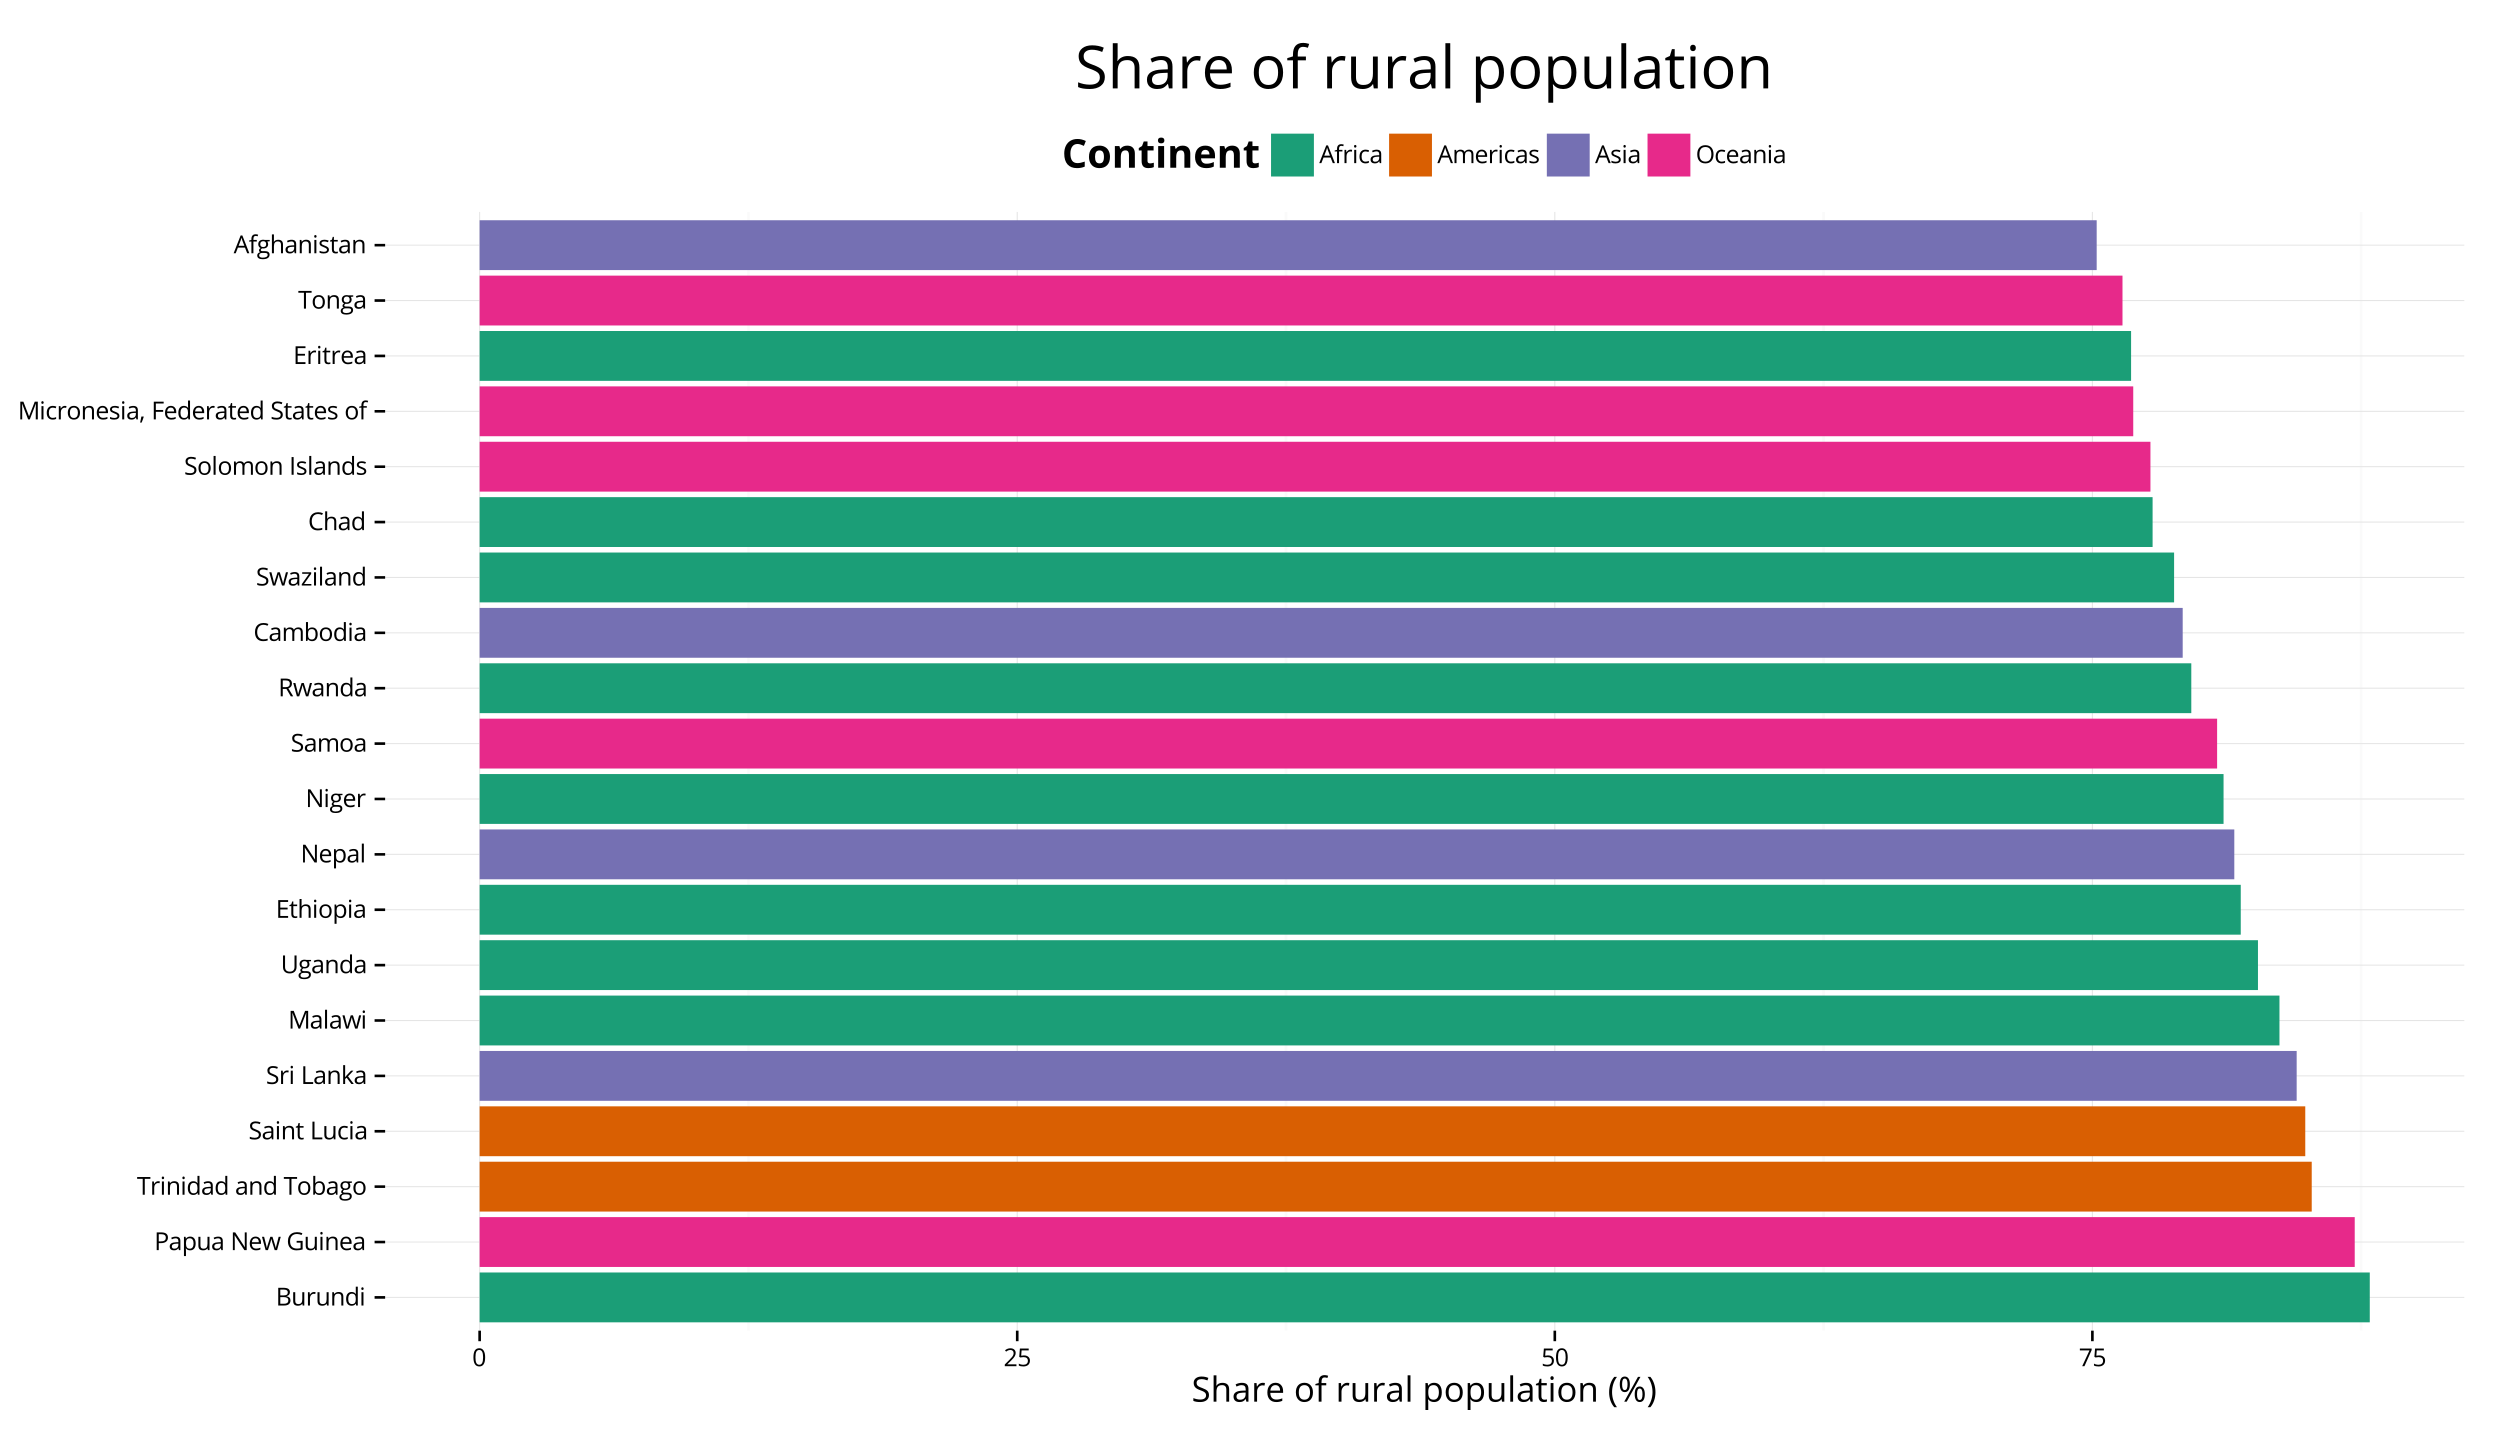 <?xml version="1.0" encoding="UTF-8"?>
<svg xmlns="http://www.w3.org/2000/svg" xmlns:xlink="http://www.w3.org/1999/xlink" width="1008pt" height="576pt" viewBox="0 0 1008 576" version="1.1">
<defs>
<g>
<symbol overflow="visible" id="glyph0-0">
<path style="stroke:none;" d="M 0.938 -7.141 L 5.047 -7.141 L 5.047 0 L 0.938 0 Z M 1.453 -0.516 L 4.547 -0.516 L 4.547 -6.625 L 1.453 -6.625 Z M 1.453 -0.516 "/>
</symbol>
<symbol overflow="visible" id="glyph0-1">
<path style="stroke:none;" d="M 0.984 -7.141 L 3 -7.141 C 3.945 -7.141 4.629 -7 5.047 -6.719 C 5.473 -6.438 5.688 -5.988 5.688 -5.375 C 5.688 -4.945 5.566 -4.594 5.328 -4.312 C 5.098 -4.039 4.754 -3.867 4.297 -3.797 L 4.297 -3.734 C 5.379 -3.555 5.922 -2.988 5.922 -2.031 C 5.922 -1.395 5.707 -0.895 5.281 -0.531 C 4.852 -0.176 4.25 0 3.469 0 L 0.984 0 Z M 1.812 -4.078 L 3.172 -4.078 C 3.766 -4.078 4.188 -4.172 4.438 -4.359 C 4.695 -4.547 4.828 -4.852 4.828 -5.281 C 4.828 -5.688 4.68 -5.977 4.391 -6.156 C 4.109 -6.332 3.656 -6.422 3.031 -6.422 L 1.812 -6.422 Z M 1.812 -3.375 L 1.812 -0.703 L 3.297 -0.703 C 3.879 -0.703 4.316 -0.812 4.609 -1.031 C 4.898 -1.258 5.047 -1.613 5.047 -2.094 C 5.047 -2.531 4.895 -2.852 4.594 -3.062 C 4.289 -3.27 3.836 -3.375 3.234 -3.375 Z M 1.812 -3.375 "/>
</symbol>
<symbol overflow="visible" id="glyph0-2">
<path style="stroke:none;" d="M 1.625 -5.359 L 1.625 -1.875 C 1.625 -1.438 1.723 -1.109 1.922 -0.891 C 2.117 -0.68 2.43 -0.578 2.859 -0.578 C 3.41 -0.578 3.816 -0.727 4.078 -1.031 C 4.336 -1.344 4.469 -1.848 4.469 -2.547 L 4.469 -5.359 L 5.281 -5.359 L 5.281 0 L 4.609 0 L 4.5 -0.719 L 4.453 -0.719 C 4.285 -0.457 4.051 -0.254 3.75 -0.109 C 3.457 0.023 3.125 0.094 2.75 0.094 C 2.094 0.094 1.602 -0.055 1.281 -0.359 C 0.957 -0.672 0.797 -1.164 0.797 -1.844 L 0.797 -5.359 Z M 1.625 -5.359 "/>
</symbol>
<symbol overflow="visible" id="glyph0-3">
<path style="stroke:none;" d="M 3.297 -5.453 C 3.535 -5.453 3.75 -5.43 3.938 -5.391 L 3.828 -4.641 C 3.609 -4.691 3.414 -4.719 3.25 -4.719 C 2.812 -4.719 2.438 -4.539 2.125 -4.188 C 1.82 -3.832 1.672 -3.395 1.672 -2.875 L 1.672 0 L 0.859 0 L 0.859 -5.359 L 1.531 -5.359 L 1.625 -4.359 L 1.656 -4.359 C 1.852 -4.711 2.094 -4.984 2.375 -5.172 C 2.656 -5.359 2.961 -5.453 3.297 -5.453 Z M 3.297 -5.453 "/>
</symbol>
<symbol overflow="visible" id="glyph0-4">
<path style="stroke:none;" d="M 4.516 0 L 4.516 -3.469 C 4.516 -3.895 4.414 -4.219 4.219 -4.438 C 4.02 -4.656 3.711 -4.766 3.297 -4.766 C 2.734 -4.766 2.32 -4.613 2.062 -4.312 C 1.801 -4.008 1.672 -3.508 1.672 -2.812 L 1.672 0 L 0.859 0 L 0.859 -5.359 L 1.516 -5.359 L 1.656 -4.625 L 1.688 -4.625 C 1.852 -4.883 2.086 -5.086 2.391 -5.234 C 2.691 -5.379 3.023 -5.453 3.391 -5.453 C 4.035 -5.453 4.52 -5.297 4.844 -4.984 C 5.164 -4.672 5.328 -4.172 5.328 -3.484 L 5.328 0 Z M 4.516 0 "/>
</symbol>
<symbol overflow="visible" id="glyph0-5">
<path style="stroke:none;" d="M 4.5 -0.719 L 4.453 -0.719 C 4.078 -0.176 3.52 0.094 2.781 0.094 C 2.082 0.094 1.535 -0.145 1.141 -0.625 C 0.754 -1.102 0.562 -1.781 0.562 -2.656 C 0.562 -3.539 0.754 -4.227 1.141 -4.719 C 1.535 -5.207 2.082 -5.453 2.781 -5.453 C 3.508 -5.453 4.066 -5.188 4.453 -4.656 L 4.516 -4.656 L 4.484 -5.047 L 4.453 -5.422 L 4.453 -7.594 L 5.266 -7.594 L 5.266 0 L 4.609 0 Z M 2.875 -0.578 C 3.438 -0.578 3.836 -0.727 4.078 -1.031 C 4.328 -1.332 4.453 -1.816 4.453 -2.484 L 4.453 -2.656 C 4.453 -3.414 4.328 -3.957 4.078 -4.281 C 3.828 -4.602 3.426 -4.766 2.875 -4.766 C 2.395 -4.766 2.031 -4.578 1.781 -4.203 C 1.531 -3.836 1.406 -3.32 1.406 -2.656 C 1.406 -1.969 1.531 -1.445 1.781 -1.094 C 2.031 -0.75 2.395 -0.578 2.875 -0.578 Z M 2.875 -0.578 "/>
</symbol>
<symbol overflow="visible" id="glyph0-6">
<path style="stroke:none;" d="M 1.672 0 L 0.859 0 L 0.859 -5.359 L 1.672 -5.359 Z M 0.797 -6.797 C 0.797 -6.984 0.836 -7.117 0.922 -7.203 C 1.016 -7.297 1.129 -7.344 1.266 -7.344 C 1.398 -7.344 1.516 -7.297 1.609 -7.203 C 1.703 -7.117 1.75 -6.984 1.75 -6.797 C 1.75 -6.617 1.703 -6.484 1.609 -6.391 C 1.516 -6.305 1.398 -6.266 1.266 -6.266 C 1.129 -6.266 1.016 -6.305 0.922 -6.391 C 0.836 -6.484 0.797 -6.617 0.797 -6.797 Z M 0.797 -6.797 "/>
</symbol>
<symbol overflow="visible" id="glyph0-7">
<path style="stroke:none;" d="M 5.516 -5.062 C 5.516 -4.332 5.266 -3.773 4.766 -3.391 C 4.273 -3.004 3.57 -2.812 2.656 -2.812 L 1.812 -2.812 L 1.812 0 L 0.984 0 L 0.984 -7.141 L 2.828 -7.141 C 4.617 -7.141 5.516 -6.445 5.516 -5.062 Z M 1.812 -3.516 L 2.562 -3.516 C 3.289 -3.516 3.82 -3.633 4.156 -3.875 C 4.488 -4.113 4.656 -4.492 4.656 -5.016 C 4.656 -5.492 4.5 -5.848 4.188 -6.078 C 3.875 -6.305 3.391 -6.422 2.734 -6.422 L 1.812 -6.422 Z M 1.812 -3.516 "/>
</symbol>
<symbol overflow="visible" id="glyph0-8">
<path style="stroke:none;" d="M 4.156 0 L 3.984 -0.766 L 3.953 -0.766 C 3.68 -0.43 3.41 -0.203 3.141 -0.078 C 2.879 0.035 2.551 0.094 2.156 0.094 C 1.625 0.094 1.207 -0.039 0.906 -0.312 C 0.602 -0.582 0.453 -0.973 0.453 -1.484 C 0.453 -2.555 1.316 -3.117 3.047 -3.172 L 3.953 -3.203 L 3.953 -3.547 C 3.953 -3.961 3.863 -4.27 3.688 -4.469 C 3.508 -4.664 3.223 -4.766 2.828 -4.766 C 2.379 -4.766 1.875 -4.629 1.312 -4.359 L 1.062 -4.984 C 1.32 -5.129 1.609 -5.238 1.922 -5.312 C 2.234 -5.395 2.551 -5.438 2.875 -5.438 C 3.508 -5.438 3.977 -5.297 4.281 -5.016 C 4.594 -4.734 4.75 -4.281 4.75 -3.656 L 4.75 0 Z M 2.312 -0.578 C 2.82 -0.578 3.219 -0.711 3.5 -0.984 C 3.789 -1.266 3.938 -1.656 3.938 -2.156 L 3.938 -2.625 L 3.125 -2.594 C 2.477 -2.57 2.016 -2.473 1.734 -2.297 C 1.453 -2.117 1.312 -1.844 1.312 -1.469 C 1.312 -1.176 1.398 -0.953 1.578 -0.797 C 1.754 -0.648 2 -0.578 2.312 -0.578 Z M 2.312 -0.578 "/>
</symbol>
<symbol overflow="visible" id="glyph0-9">
<path style="stroke:none;" d="M 3.344 0.094 C 3 0.094 2.68 0.031 2.391 -0.094 C 2.109 -0.219 1.867 -0.414 1.672 -0.688 L 1.609 -0.688 C 1.648 -0.375 1.672 -0.078 1.672 0.203 L 1.672 2.406 L 0.859 2.406 L 0.859 -5.359 L 1.516 -5.359 L 1.625 -4.625 L 1.672 -4.625 C 1.879 -4.914 2.117 -5.125 2.391 -5.25 C 2.672 -5.383 2.988 -5.453 3.344 -5.453 C 4.062 -5.453 4.613 -5.207 5 -4.719 C 5.383 -4.238 5.578 -3.562 5.578 -2.688 C 5.578 -1.801 5.379 -1.113 4.984 -0.625 C 4.586 -0.145 4.039 0.094 3.344 0.094 Z M 3.234 -4.766 C 2.68 -4.766 2.285 -4.613 2.047 -4.312 C 1.805 -4.008 1.68 -3.523 1.672 -2.859 L 1.672 -2.688 C 1.672 -1.926 1.797 -1.383 2.047 -1.062 C 2.297 -0.738 2.695 -0.578 3.25 -0.578 C 3.719 -0.578 4.082 -0.766 4.344 -1.141 C 4.602 -1.516 4.734 -2.031 4.734 -2.688 C 4.734 -3.352 4.602 -3.863 4.344 -4.219 C 4.082 -4.582 3.711 -4.766 3.234 -4.766 Z M 3.234 -4.766 "/>
</symbol>
<symbol overflow="visible" id="glyph0-10">
<path style="stroke:none;" d=""/>
</symbol>
<symbol overflow="visible" id="glyph0-11">
<path style="stroke:none;" d="M 6.562 0 L 5.609 0 L 1.703 -5.984 L 1.672 -5.984 C 1.723 -5.285 1.75 -4.645 1.75 -4.062 L 1.75 0 L 0.984 0 L 0.984 -7.141 L 1.922 -7.141 L 5.812 -1.172 L 5.844 -1.172 C 5.844 -1.254 5.828 -1.535 5.797 -2.016 C 5.773 -2.492 5.77 -2.836 5.781 -3.047 L 5.781 -7.141 L 6.562 -7.141 Z M 6.562 0 "/>
</symbol>
<symbol overflow="visible" id="glyph0-12">
<path style="stroke:none;" d="M 3.125 0.094 C 2.332 0.094 1.707 -0.145 1.25 -0.625 C 0.789 -1.102 0.562 -1.77 0.562 -2.625 C 0.562 -3.488 0.773 -4.176 1.203 -4.688 C 1.629 -5.195 2.195 -5.453 2.906 -5.453 C 3.582 -5.453 4.113 -5.227 4.5 -4.781 C 4.895 -4.344 5.094 -3.766 5.094 -3.047 L 5.094 -2.531 L 1.406 -2.531 C 1.414 -1.906 1.57 -1.426 1.875 -1.094 C 2.176 -0.77 2.602 -0.609 3.156 -0.609 C 3.727 -0.609 4.297 -0.727 4.859 -0.969 L 4.859 -0.25 C 4.566 -0.125 4.289 -0.035 4.031 0.016 C 3.781 0.066 3.477 0.094 3.125 0.094 Z M 2.906 -4.766 C 2.469 -4.766 2.117 -4.625 1.859 -4.344 C 1.609 -4.07 1.461 -3.688 1.422 -3.188 L 4.219 -3.188 C 4.219 -3.695 4.102 -4.086 3.875 -4.359 C 3.645 -4.629 3.32 -4.766 2.906 -4.766 Z M 2.906 -4.766 "/>
</symbol>
<symbol overflow="visible" id="glyph0-13">
<path style="stroke:none;" d="M 5.234 0 L 4.25 -3.141 C 4.188 -3.328 4.07 -3.766 3.906 -4.453 L 3.859 -4.453 C 3.734 -3.879 3.617 -3.438 3.516 -3.125 L 2.516 0 L 1.578 0 L 0.109 -5.359 L 0.969 -5.359 C 1.312 -4.004 1.57 -2.973 1.75 -2.266 C 1.926 -1.566 2.031 -1.098 2.062 -0.859 L 2.094 -0.859 C 2.133 -1.047 2.191 -1.285 2.266 -1.578 C 2.348 -1.867 2.422 -2.102 2.484 -2.281 L 3.469 -5.359 L 4.344 -5.359 L 5.297 -2.281 C 5.484 -1.719 5.609 -1.25 5.672 -0.875 L 5.703 -0.875 C 5.723 -0.988 5.758 -1.164 5.812 -1.406 C 5.875 -1.656 6.211 -2.973 6.828 -5.359 L 7.672 -5.359 L 6.188 0 Z M 5.234 0 "/>
</symbol>
<symbol overflow="visible" id="glyph0-14">
<path style="stroke:none;" d="M 4.125 -3.734 L 6.547 -3.734 L 6.547 -0.266 C 6.172 -0.148 5.785 -0.062 5.391 0 C 5.004 0.062 4.551 0.094 4.031 0.094 C 2.957 0.094 2.117 -0.223 1.516 -0.859 C 0.91 -1.504 0.609 -2.406 0.609 -3.562 C 0.609 -4.312 0.754 -4.961 1.047 -5.516 C 1.348 -6.078 1.781 -6.504 2.344 -6.797 C 2.906 -7.086 3.562 -7.234 4.312 -7.234 C 5.07 -7.234 5.781 -7.098 6.438 -6.828 L 6.125 -6.094 C 5.477 -6.363 4.859 -6.5 4.266 -6.5 C 3.391 -6.5 2.707 -6.238 2.219 -5.719 C 1.727 -5.207 1.484 -4.488 1.484 -3.562 C 1.484 -2.602 1.719 -1.875 2.188 -1.375 C 2.664 -0.875 3.359 -0.625 4.266 -0.625 C 4.766 -0.625 5.25 -0.68 5.719 -0.797 L 5.719 -3 L 4.125 -3 Z M 4.125 -3.734 "/>
</symbol>
<symbol overflow="visible" id="glyph0-15">
<path style="stroke:none;" d="M 3.172 0 L 2.344 0 L 2.344 -6.406 L 0.094 -6.406 L 0.094 -7.141 L 5.438 -7.141 L 5.438 -6.406 L 3.172 -6.406 Z M 3.172 0 "/>
</symbol>
<symbol overflow="visible" id="glyph0-16">
<path style="stroke:none;" d="M 5.484 -2.688 C 5.484 -1.812 5.258 -1.129 4.812 -0.641 C 4.375 -0.148 3.77 0.094 3 0.094 C 2.52 0.094 2.094 -0.016 1.719 -0.234 C 1.352 -0.461 1.066 -0.785 0.859 -1.203 C 0.66 -1.629 0.562 -2.125 0.562 -2.688 C 0.562 -3.551 0.781 -4.227 1.219 -4.719 C 1.656 -5.207 2.258 -5.453 3.031 -5.453 C 3.781 -5.453 4.375 -5.203 4.812 -4.703 C 5.258 -4.203 5.484 -3.531 5.484 -2.688 Z M 1.406 -2.688 C 1.406 -2 1.539 -1.473 1.812 -1.109 C 2.082 -0.754 2.484 -0.578 3.016 -0.578 C 3.547 -0.578 3.945 -0.754 4.219 -1.109 C 4.5 -1.473 4.641 -2 4.641 -2.688 C 4.641 -3.363 4.5 -3.879 4.219 -4.234 C 3.945 -4.586 3.547 -4.766 3.016 -4.766 C 2.484 -4.766 2.082 -4.586 1.812 -4.234 C 1.539 -3.891 1.406 -3.375 1.406 -2.688 Z M 1.406 -2.688 "/>
</symbol>
<symbol overflow="visible" id="glyph0-17">
<path style="stroke:none;" d="M 3.344 -5.438 C 4.051 -5.438 4.598 -5.195 4.984 -4.719 C 5.379 -4.238 5.578 -3.562 5.578 -2.688 C 5.578 -1.801 5.379 -1.113 4.984 -0.625 C 4.586 -0.145 4.039 0.094 3.344 0.094 C 3 0.094 2.68 0.031 2.391 -0.094 C 2.109 -0.219 1.867 -0.414 1.672 -0.688 L 1.609 -0.688 L 1.438 0 L 0.859 0 L 0.859 -7.594 L 1.672 -7.594 L 1.672 -5.75 C 1.672 -5.332 1.656 -4.961 1.625 -4.641 L 1.672 -4.641 C 2.047 -5.172 2.602 -5.438 3.344 -5.438 Z M 3.234 -4.766 C 2.68 -4.766 2.281 -4.602 2.031 -4.281 C 1.789 -3.969 1.672 -3.438 1.672 -2.688 C 1.672 -1.926 1.797 -1.383 2.047 -1.062 C 2.297 -0.738 2.695 -0.578 3.25 -0.578 C 3.75 -0.578 4.117 -0.758 4.359 -1.125 C 4.609 -1.488 4.734 -2.008 4.734 -2.688 C 4.734 -3.383 4.609 -3.906 4.359 -4.25 C 4.117 -4.594 3.742 -4.766 3.234 -4.766 Z M 3.234 -4.766 "/>
</symbol>
<symbol overflow="visible" id="glyph0-18">
<path style="stroke:none;" d="M 5.234 -5.359 L 5.234 -4.844 L 4.25 -4.719 C 4.344 -4.602 4.422 -4.453 4.484 -4.266 C 4.555 -4.086 4.594 -3.883 4.594 -3.656 C 4.594 -3.125 4.414 -2.703 4.062 -2.391 C 3.707 -2.078 3.219 -1.922 2.594 -1.922 C 2.426 -1.922 2.273 -1.938 2.141 -1.969 C 1.797 -1.781 1.625 -1.551 1.625 -1.281 C 1.625 -1.133 1.68 -1.023 1.797 -0.953 C 1.922 -0.879 2.129 -0.844 2.422 -0.844 L 3.375 -0.844 C 3.945 -0.844 4.391 -0.723 4.703 -0.484 C 5.016 -0.242 5.172 0.109 5.172 0.578 C 5.172 1.172 4.93 1.625 4.453 1.938 C 3.984 2.25 3.289 2.406 2.375 2.406 C 1.676 2.406 1.133 2.273 0.75 2.016 C 0.375 1.754 0.188 1.383 0.188 0.906 C 0.188 0.582 0.289 0.301 0.5 0.062 C 0.707 -0.176 1 -0.336 1.375 -0.422 C 1.238 -0.484 1.125 -0.578 1.031 -0.703 C 0.945 -0.836 0.906 -0.988 0.906 -1.156 C 0.906 -1.352 0.957 -1.523 1.062 -1.672 C 1.164 -1.816 1.328 -1.957 1.547 -2.094 C 1.273 -2.207 1.051 -2.398 0.875 -2.672 C 0.695 -2.953 0.609 -3.27 0.609 -3.625 C 0.609 -4.207 0.785 -4.656 1.141 -4.969 C 1.492 -5.289 1.988 -5.453 2.625 -5.453 C 2.906 -5.453 3.16 -5.422 3.391 -5.359 Z M 0.969 0.906 C 0.969 1.188 1.086 1.398 1.328 1.547 C 1.578 1.703 1.93 1.781 2.391 1.781 C 3.066 1.781 3.566 1.676 3.891 1.469 C 4.223 1.27 4.391 1 4.391 0.656 C 4.391 0.363 4.301 0.16 4.125 0.047 C 3.945 -0.066 3.609 -0.125 3.109 -0.125 L 2.141 -0.125 C 1.773 -0.125 1.488 -0.035 1.281 0.141 C 1.07 0.316 0.969 0.57 0.969 0.906 Z M 1.406 -3.641 C 1.406 -3.266 1.508 -2.977 1.719 -2.781 C 1.938 -2.594 2.234 -2.5 2.609 -2.5 C 3.398 -2.5 3.797 -2.883 3.797 -3.656 C 3.797 -4.457 3.395 -4.859 2.594 -4.859 C 2.219 -4.859 1.926 -4.754 1.719 -4.547 C 1.508 -4.348 1.406 -4.047 1.406 -3.641 Z M 1.406 -3.641 "/>
</symbol>
<symbol overflow="visible" id="glyph0-19">
<path style="stroke:none;" d="M 5.016 -1.906 C 5.016 -1.27 4.785 -0.773 4.328 -0.422 C 3.867 -0.078 3.25 0.094 2.469 0.094 C 1.625 0.094 0.973 -0.016 0.516 -0.234 L 0.516 -1.031 C 0.805 -0.906 1.125 -0.805 1.469 -0.734 C 1.82 -0.66 2.164 -0.625 2.5 -0.625 C 3.051 -0.625 3.469 -0.727 3.75 -0.938 C 4.031 -1.156 4.172 -1.453 4.172 -1.828 C 4.172 -2.066 4.117 -2.266 4.016 -2.422 C 3.922 -2.586 3.754 -2.734 3.516 -2.859 C 3.285 -2.992 2.938 -3.148 2.469 -3.328 C 1.801 -3.555 1.32 -3.832 1.031 -4.156 C 0.75 -4.488 0.609 -4.914 0.609 -5.438 C 0.609 -5.988 0.812 -6.426 1.219 -6.75 C 1.633 -7.07 2.188 -7.234 2.875 -7.234 C 3.582 -7.234 4.234 -7.102 4.828 -6.844 L 4.578 -6.125 C 3.984 -6.375 3.41 -6.5 2.859 -6.5 C 2.41 -6.5 2.062 -6.406 1.812 -6.219 C 1.57 -6.031 1.453 -5.77 1.453 -5.438 C 1.453 -5.188 1.492 -4.977 1.578 -4.812 C 1.672 -4.656 1.828 -4.508 2.047 -4.375 C 2.266 -4.25 2.598 -4.109 3.047 -3.953 C 3.797 -3.68 4.312 -3.391 4.594 -3.078 C 4.875 -2.773 5.016 -2.383 5.016 -1.906 Z M 5.016 -1.906 "/>
</symbol>
<symbol overflow="visible" id="glyph0-20">
<path style="stroke:none;" d="M 2.594 -0.578 C 2.727 -0.578 2.863 -0.586 3 -0.609 C 3.133 -0.629 3.242 -0.648 3.328 -0.672 L 3.328 -0.047 C 3.234 -0.004 3.098 0.023 2.922 0.047 C 2.754 0.078 2.602 0.094 2.469 0.094 C 1.438 0.094 0.922 -0.445 0.922 -1.531 L 0.922 -4.719 L 0.156 -4.719 L 0.156 -5.109 L 0.922 -5.453 L 1.266 -6.594 L 1.734 -6.594 L 1.734 -5.359 L 3.281 -5.359 L 3.281 -4.719 L 1.734 -4.719 L 1.734 -1.578 C 1.734 -1.254 1.805 -1.004 1.953 -0.828 C 2.109 -0.66 2.32 -0.578 2.594 -0.578 Z M 2.594 -0.578 "/>
</symbol>
<symbol overflow="visible" id="glyph0-21">
<path style="stroke:none;" d="M 0.984 0 L 0.984 -7.141 L 1.812 -7.141 L 1.812 -0.75 L 4.969 -0.75 L 4.969 0 Z M 0.984 0 "/>
</symbol>
<symbol overflow="visible" id="glyph0-22">
<path style="stroke:none;" d="M 3 0.094 C 2.227 0.094 1.629 -0.141 1.203 -0.609 C 0.773 -1.086 0.562 -1.766 0.562 -2.641 C 0.562 -3.535 0.773 -4.227 1.203 -4.719 C 1.641 -5.207 2.254 -5.453 3.047 -5.453 C 3.305 -5.453 3.562 -5.422 3.812 -5.359 C 4.07 -5.305 4.273 -5.242 4.422 -5.172 L 4.188 -4.484 C 4 -4.555 3.801 -4.613 3.594 -4.656 C 3.383 -4.707 3.195 -4.734 3.031 -4.734 C 1.945 -4.734 1.406 -4.039 1.406 -2.656 C 1.406 -2 1.535 -1.492 1.797 -1.141 C 2.066 -0.785 2.461 -0.609 2.984 -0.609 C 3.422 -0.609 3.875 -0.707 4.344 -0.906 L 4.344 -0.188 C 3.988 0 3.539 0.094 3 0.094 Z M 3 0.094 "/>
</symbol>
<symbol overflow="visible" id="glyph0-23">
<path style="stroke:none;" d="M 1.656 -2.734 C 1.801 -2.93 2.016 -3.191 2.297 -3.516 L 4.031 -5.359 L 4.984 -5.359 L 2.828 -3.078 L 5.141 0 L 4.156 0 L 2.266 -2.531 L 1.656 -2 L 1.656 0 L 0.859 0 L 0.859 -7.594 L 1.656 -7.594 L 1.656 -3.562 C 1.656 -3.383 1.645 -3.109 1.625 -2.734 Z M 1.656 -2.734 "/>
</symbol>
<symbol overflow="visible" id="glyph0-24">
<path style="stroke:none;" d="M 4.141 0 L 1.719 -6.328 L 1.688 -6.328 C 1.727 -5.828 1.75 -5.234 1.75 -4.547 L 1.75 0 L 0.984 0 L 0.984 -7.141 L 2.234 -7.141 L 4.5 -1.25 L 4.531 -1.25 L 6.812 -7.141 L 8.047 -7.141 L 8.047 0 L 7.219 0 L 7.219 -4.594 C 7.219 -5.125 7.242 -5.695 7.297 -6.312 L 7.25 -6.312 L 4.812 0 Z M 4.141 0 "/>
</symbol>
<symbol overflow="visible" id="glyph0-25">
<path style="stroke:none;" d="M 1.672 0 L 0.859 0 L 0.859 -7.594 L 1.672 -7.594 Z M 1.672 0 "/>
</symbol>
<symbol overflow="visible" id="glyph0-26">
<path style="stroke:none;" d="M 6.375 -7.141 L 6.375 -2.516 C 6.375 -1.703 6.125 -1.062 5.625 -0.594 C 5.133 -0.133 4.461 0.094 3.609 0.094 C 2.742 0.094 2.078 -0.141 1.609 -0.609 C 1.141 -1.078 0.906 -1.723 0.906 -2.547 L 0.906 -7.141 L 1.734 -7.141 L 1.734 -2.484 C 1.734 -1.891 1.895 -1.43 2.219 -1.109 C 2.551 -0.785 3.031 -0.625 3.656 -0.625 C 4.258 -0.625 4.723 -0.785 5.047 -1.109 C 5.379 -1.43 5.547 -1.891 5.547 -2.484 L 5.547 -7.141 Z M 6.375 -7.141 "/>
</symbol>
<symbol overflow="visible" id="glyph0-27">
<path style="stroke:none;" d="M 4.969 0 L 0.984 0 L 0.984 -7.141 L 4.969 -7.141 L 4.969 -6.406 L 1.812 -6.406 L 1.812 -4.109 L 4.766 -4.109 L 4.766 -3.375 L 1.812 -3.375 L 1.812 -0.75 L 4.969 -0.75 Z M 4.969 0 "/>
</symbol>
<symbol overflow="visible" id="glyph0-28">
<path style="stroke:none;" d="M 4.516 0 L 4.516 -3.469 C 4.516 -3.895 4.414 -4.219 4.219 -4.438 C 4.02 -4.656 3.711 -4.766 3.297 -4.766 C 2.734 -4.766 2.32 -4.609 2.062 -4.297 C 1.801 -3.992 1.672 -3.492 1.672 -2.797 L 1.672 0 L 0.859 0 L 0.859 -7.594 L 1.672 -7.594 L 1.672 -5.297 C 1.672 -5.023 1.656 -4.797 1.625 -4.609 L 1.688 -4.609 C 1.844 -4.867 2.066 -5.07 2.359 -5.219 C 2.648 -5.363 2.988 -5.438 3.375 -5.438 C 4.02 -5.438 4.504 -5.281 4.828 -4.969 C 5.16 -4.656 5.328 -4.16 5.328 -3.484 L 5.328 0 Z M 4.516 0 "/>
</symbol>
<symbol overflow="visible" id="glyph0-29">
<path style="stroke:none;" d="M 7.688 0 L 7.688 -3.484 C 7.688 -3.91 7.594 -4.227 7.406 -4.438 C 7.227 -4.656 6.945 -4.766 6.562 -4.766 C 6.051 -4.766 5.676 -4.617 5.438 -4.328 C 5.195 -4.035 5.078 -3.586 5.078 -2.984 L 5.078 0 L 4.266 0 L 4.266 -3.484 C 4.266 -3.91 4.172 -4.227 3.984 -4.438 C 3.805 -4.656 3.523 -4.766 3.141 -4.766 C 2.629 -4.766 2.254 -4.609 2.016 -4.297 C 1.785 -3.992 1.672 -3.5 1.672 -2.812 L 1.672 0 L 0.859 0 L 0.859 -5.359 L 1.516 -5.359 L 1.656 -4.625 L 1.688 -4.625 C 1.844 -4.883 2.055 -5.086 2.328 -5.234 C 2.609 -5.379 2.922 -5.453 3.266 -5.453 C 4.109 -5.453 4.656 -5.148 4.906 -4.547 L 4.953 -4.547 C 5.109 -4.828 5.336 -5.047 5.641 -5.203 C 5.941 -5.367 6.289 -5.453 6.688 -5.453 C 7.289 -5.453 7.738 -5.297 8.031 -4.984 C 8.332 -4.672 8.484 -4.172 8.484 -3.484 L 8.484 0 Z M 7.688 0 "/>
</symbol>
<symbol overflow="visible" id="glyph0-30">
<path style="stroke:none;" d="M 1.812 -2.969 L 1.812 0 L 0.984 0 L 0.984 -7.141 L 2.938 -7.141 C 3.812 -7.141 4.457 -6.973 4.875 -6.641 C 5.301 -6.305 5.516 -5.801 5.516 -5.125 C 5.516 -4.176 5.035 -3.535 4.078 -3.203 L 6.016 0 L 5.031 0 L 3.297 -2.969 Z M 1.812 -3.688 L 2.953 -3.688 C 3.535 -3.688 3.961 -3.801 4.234 -4.031 C 4.516 -4.258 4.656 -4.609 4.656 -5.078 C 4.656 -5.547 4.516 -5.883 4.234 -6.094 C 3.953 -6.301 3.504 -6.406 2.891 -6.406 L 1.812 -6.406 Z M 1.812 -3.688 "/>
</symbol>
<symbol overflow="visible" id="glyph0-31">
<path style="stroke:none;" d="M 4.031 -6.5 C 3.25 -6.5 2.629 -6.238 2.172 -5.719 C 1.723 -5.195 1.5 -4.477 1.5 -3.562 C 1.5 -2.633 1.719 -1.914 2.156 -1.406 C 2.594 -0.895 3.219 -0.641 4.031 -0.641 C 4.531 -0.641 5.098 -0.727 5.734 -0.906 L 5.734 -0.188 C 5.234 0 4.625 0.094 3.906 0.094 C 2.852 0.094 2.039 -0.223 1.469 -0.859 C 0.895 -1.492 0.609 -2.398 0.609 -3.578 C 0.609 -4.316 0.742 -4.961 1.016 -5.516 C 1.297 -6.066 1.695 -6.488 2.219 -6.781 C 2.738 -7.082 3.348 -7.234 4.047 -7.234 C 4.797 -7.234 5.453 -7.098 6.016 -6.828 L 5.656 -6.125 C 5.113 -6.375 4.57 -6.5 4.031 -6.5 Z M 4.031 -6.5 "/>
</symbol>
<symbol overflow="visible" id="glyph0-32">
<path style="stroke:none;" d="M 4.281 0 L 0.406 0 L 0.406 -0.547 L 3.328 -4.719 L 0.578 -4.719 L 0.578 -5.359 L 4.203 -5.359 L 4.203 -4.719 L 1.328 -0.625 L 4.281 -0.625 Z M 4.281 0 "/>
</symbol>
<symbol overflow="visible" id="glyph0-33">
<path style="stroke:none;" d="M 0.984 0 L 0.984 -7.141 L 1.812 -7.141 L 1.812 0 Z M 0.984 0 "/>
</symbol>
<symbol overflow="visible" id="glyph0-34">
<path style="stroke:none;" d="M 4.312 -1.453 C 4.312 -0.961 4.125 -0.582 3.75 -0.312 C 3.383 -0.039 2.863 0.094 2.188 0.094 C 1.477 0.094 0.926 -0.016 0.531 -0.234 L 0.531 -0.984 C 0.789 -0.859 1.066 -0.758 1.359 -0.688 C 1.648 -0.613 1.938 -0.578 2.219 -0.578 C 2.633 -0.578 2.957 -0.645 3.188 -0.781 C 3.414 -0.914 3.531 -1.117 3.531 -1.391 C 3.531 -1.598 3.438 -1.773 3.25 -1.922 C 3.07 -2.078 2.723 -2.254 2.203 -2.453 C 1.703 -2.641 1.348 -2.801 1.141 -2.938 C 0.93 -3.07 0.773 -3.227 0.672 -3.406 C 0.566 -3.582 0.516 -3.789 0.516 -4.031 C 0.516 -4.469 0.691 -4.812 1.047 -5.062 C 1.398 -5.32 1.891 -5.453 2.516 -5.453 C 3.086 -5.453 3.648 -5.332 4.203 -5.094 L 3.906 -4.438 C 3.375 -4.656 2.891 -4.766 2.453 -4.766 C 2.066 -4.766 1.773 -4.703 1.578 -4.578 C 1.391 -4.461 1.297 -4.301 1.297 -4.094 C 1.297 -3.945 1.332 -3.82 1.406 -3.719 C 1.477 -3.625 1.594 -3.531 1.75 -3.438 C 1.914 -3.344 2.227 -3.211 2.688 -3.047 C 3.32 -2.816 3.75 -2.582 3.969 -2.344 C 4.195 -2.113 4.312 -1.816 4.312 -1.453 Z M 4.312 -1.453 "/>
</symbol>
<symbol overflow="visible" id="glyph0-35">
<path style="stroke:none;" d="M 1.703 -1.156 L 1.781 -1.047 C 1.695 -0.723 1.57 -0.348 1.406 0.078 C 1.25 0.516 1.086 0.922 0.922 1.297 L 0.312 1.297 C 0.395 0.953 0.488 0.531 0.594 0.031 C 0.695 -0.469 0.773 -0.863 0.828 -1.156 Z M 1.703 -1.156 "/>
</symbol>
<symbol overflow="visible" id="glyph0-36">
<path style="stroke:none;" d="M 1.812 0 L 0.984 0 L 0.984 -7.141 L 4.969 -7.141 L 4.969 -6.406 L 1.812 -6.406 L 1.812 -3.797 L 4.766 -3.797 L 4.766 -3.047 L 1.812 -3.047 Z M 1.812 0 "/>
</symbol>
<symbol overflow="visible" id="glyph0-37">
<path style="stroke:none;" d="M 3.266 -4.719 L 1.906 -4.719 L 1.906 0 L 1.094 0 L 1.094 -4.719 L 0.141 -4.719 L 0.141 -5.094 L 1.094 -5.375 L 1.094 -5.672 C 1.094 -6.992 1.672 -7.656 2.828 -7.656 C 3.109 -7.656 3.438 -7.598 3.812 -7.484 L 3.609 -6.828 C 3.297 -6.93 3.031 -6.984 2.812 -6.984 C 2.5 -6.984 2.27 -6.879 2.125 -6.672 C 1.977 -6.473 1.906 -6.148 1.906 -5.703 L 1.906 -5.359 L 3.266 -5.359 Z M 3.266 -4.719 "/>
</symbol>
<symbol overflow="visible" id="glyph0-38">
<path style="stroke:none;" d="M 5.469 0 L 4.578 -2.266 L 1.719 -2.266 L 0.844 0 L 0 0 L 2.828 -7.172 L 3.516 -7.172 L 6.328 0 Z M 4.328 -3.016 L 3.484 -5.234 C 3.379 -5.516 3.27 -5.859 3.156 -6.266 C 3.082 -5.953 2.984 -5.609 2.859 -5.234 L 2.016 -3.016 Z M 4.328 -3.016 "/>
</symbol>
<symbol overflow="visible" id="glyph0-39">
<path style="stroke:none;" d="M 5.219 -3.578 C 5.219 -2.348 5.02 -1.426 4.625 -0.812 C 4.238 -0.207 3.648 0.094 2.859 0.094 C 2.086 0.094 1.5 -0.211 1.094 -0.828 C 0.695 -1.453 0.5 -2.367 0.5 -3.578 C 0.5 -4.816 0.691 -5.738 1.078 -6.344 C 1.461 -6.945 2.055 -7.25 2.859 -7.25 C 3.629 -7.25 4.211 -6.93 4.609 -6.297 C 5.016 -5.672 5.219 -4.766 5.219 -3.578 Z M 1.312 -3.578 C 1.312 -2.535 1.43 -1.773 1.672 -1.297 C 1.922 -0.828 2.316 -0.594 2.859 -0.594 C 3.391 -0.594 3.773 -0.832 4.016 -1.312 C 4.266 -1.801 4.391 -2.555 4.391 -3.578 C 4.391 -4.609 4.266 -5.359 4.016 -5.828 C 3.773 -6.305 3.391 -6.547 2.859 -6.547 C 2.316 -6.547 1.922 -6.312 1.672 -5.844 C 1.43 -5.375 1.312 -4.617 1.312 -3.578 Z M 1.312 -3.578 "/>
</symbol>
<symbol overflow="visible" id="glyph0-40">
<path style="stroke:none;" d="M 5.188 0 L 0.484 0 L 0.484 -0.703 L 2.375 -2.594 C 2.945 -3.164 3.32 -3.578 3.5 -3.828 C 3.688 -4.078 3.82 -4.316 3.906 -4.547 C 4 -4.785 4.047 -5.039 4.047 -5.312 C 4.047 -5.688 3.93 -5.984 3.703 -6.203 C 3.473 -6.43 3.148 -6.547 2.734 -6.547 C 2.441 -6.547 2.16 -6.492 1.891 -6.391 C 1.629 -6.297 1.336 -6.125 1.016 -5.875 L 0.578 -6.422 C 1.234 -6.961 1.953 -7.234 2.734 -7.234 C 3.398 -7.234 3.922 -7.062 4.297 -6.719 C 4.68 -6.383 4.875 -5.926 4.875 -5.344 C 4.875 -4.883 4.742 -4.43 4.484 -3.984 C 4.234 -3.547 3.766 -2.988 3.078 -2.312 L 1.516 -0.797 L 1.516 -0.75 L 5.188 -0.75 Z M 5.188 0 "/>
</symbol>
<symbol overflow="visible" id="glyph0-41">
<path style="stroke:none;" d="M 2.719 -4.359 C 3.469 -4.359 4.055 -4.172 4.484 -3.797 C 4.922 -3.43 5.141 -2.922 5.141 -2.266 C 5.141 -1.523 4.906 -0.945 4.438 -0.531 C 3.969 -0.113 3.316 0.094 2.484 0.094 C 1.68 0.094 1.07 -0.031 0.656 -0.281 L 0.656 -1.062 C 0.875 -0.914 1.148 -0.801 1.484 -0.719 C 1.828 -0.633 2.164 -0.594 2.5 -0.594 C 3.07 -0.594 3.516 -0.727 3.828 -1 C 4.148 -1.27 4.312 -1.66 4.312 -2.172 C 4.312 -3.172 3.703 -3.672 2.484 -3.672 C 2.172 -3.672 1.754 -3.625 1.234 -3.531 L 0.828 -3.797 L 1.094 -7.141 L 4.641 -7.141 L 4.641 -6.391 L 1.781 -6.391 L 1.609 -4.25 C 1.973 -4.32 2.344 -4.359 2.719 -4.359 Z M 2.719 -4.359 "/>
</symbol>
<symbol overflow="visible" id="glyph0-42">
<path style="stroke:none;" d="M 1.391 0 L 4.344 -6.391 L 0.453 -6.391 L 0.453 -7.141 L 5.203 -7.141 L 5.203 -6.484 L 2.297 0 Z M 1.391 0 "/>
</symbol>
<symbol overflow="visible" id="glyph0-43">
<path style="stroke:none;" d="M 7.172 -3.578 C 7.172 -2.43 6.879 -1.531 6.297 -0.875 C 5.723 -0.227 4.926 0.094 3.906 0.094 C 2.852 0.094 2.039 -0.223 1.469 -0.859 C 0.895 -1.504 0.609 -2.414 0.609 -3.594 C 0.609 -4.75 0.895 -5.645 1.469 -6.281 C 2.039 -6.926 2.852 -7.25 3.906 -7.25 C 4.938 -7.25 5.738 -6.922 6.312 -6.266 C 6.883 -5.617 7.172 -4.723 7.172 -3.578 Z M 1.484 -3.578 C 1.484 -2.609 1.688 -1.875 2.094 -1.375 C 2.508 -0.875 3.113 -0.625 3.906 -0.625 C 4.695 -0.625 5.289 -0.875 5.688 -1.375 C 6.094 -1.875 6.297 -2.609 6.297 -3.578 C 6.297 -4.535 6.094 -5.266 5.688 -5.766 C 5.289 -6.266 4.695 -6.516 3.906 -6.516 C 3.113 -6.516 2.508 -6.266 2.094 -5.766 C 1.688 -5.266 1.484 -4.535 1.484 -3.578 Z M 1.484 -3.578 "/>
</symbol>
<symbol overflow="visible" id="glyph1-0">
<path style="stroke:none;" d="M 1.312 -10 L 7.062 -10 L 7.062 0 L 1.312 0 Z M 2.031 -0.719 L 6.359 -0.719 L 6.359 -9.281 L 2.031 -9.281 Z M 2.031 -0.719 "/>
</symbol>
<symbol overflow="visible" id="glyph1-1">
<path style="stroke:none;" d="M 7.016 -2.656 C 7.016 -1.781 6.691 -1.094 6.047 -0.594 C 5.41 -0.102 4.547 0.141 3.453 0.141 C 2.273 0.141 1.363 -0.016 0.719 -0.328 L 0.719 -1.438 C 1.133 -1.27 1.582 -1.133 2.062 -1.031 C 2.551 -0.926 3.031 -0.875 3.5 -0.875 C 4.27 -0.875 4.852 -1.02 5.25 -1.312 C 5.645 -1.613 5.844 -2.023 5.844 -2.547 C 5.844 -2.891 5.77 -3.172 5.625 -3.391 C 5.488 -3.617 5.254 -3.828 4.922 -4.016 C 4.598 -4.203 4.109 -4.414 3.453 -4.656 C 2.516 -4.977 1.848 -5.367 1.453 -5.828 C 1.055 -6.285 0.859 -6.879 0.859 -7.609 C 0.859 -8.379 1.145 -8.992 1.719 -9.453 C 2.301 -9.91 3.066 -10.141 4.016 -10.141 C 5.016 -10.141 5.93 -9.957 6.766 -9.594 L 6.406 -8.578 C 5.57 -8.922 4.77 -9.094 4 -9.094 C 3.375 -9.094 2.891 -8.961 2.547 -8.703 C 2.203 -8.441 2.031 -8.078 2.031 -7.609 C 2.031 -7.254 2.094 -6.969 2.219 -6.75 C 2.344 -6.531 2.555 -6.328 2.859 -6.141 C 3.172 -5.953 3.641 -5.75 4.266 -5.531 C 5.305 -5.156 6.023 -4.754 6.422 -4.328 C 6.816 -3.898 7.016 -3.344 7.016 -2.656 Z M 7.016 -2.656 "/>
</symbol>
<symbol overflow="visible" id="glyph1-2">
<path style="stroke:none;" d="M 6.328 0 L 6.328 -4.844 C 6.328 -5.457 6.188 -5.914 5.906 -6.219 C 5.633 -6.52 5.203 -6.672 4.609 -6.672 C 3.816 -6.672 3.238 -6.453 2.875 -6.016 C 2.52 -5.586 2.344 -4.891 2.344 -3.922 L 2.344 0 L 1.203 0 L 1.203 -10.641 L 2.344 -10.641 L 2.344 -7.422 C 2.344 -7.035 2.32 -6.711 2.281 -6.453 L 2.359 -6.453 C 2.578 -6.816 2.891 -7.098 3.297 -7.297 C 3.711 -7.504 4.188 -7.609 4.719 -7.609 C 5.633 -7.609 6.32 -7.391 6.781 -6.953 C 7.238 -6.523 7.469 -5.836 7.469 -4.891 L 7.469 0 Z M 6.328 0 "/>
</symbol>
<symbol overflow="visible" id="glyph1-3">
<path style="stroke:none;" d="M 5.812 0 L 5.578 -1.062 L 5.531 -1.062 C 5.156 -0.594 4.781 -0.273 4.406 -0.109 C 4.039 0.055 3.578 0.141 3.016 0.141 C 2.273 0.141 1.691 -0.051 1.266 -0.438 C 0.848 -0.82 0.641 -1.367 0.641 -2.078 C 0.641 -3.586 1.848 -4.379 4.266 -4.453 L 5.547 -4.484 L 5.547 -4.953 C 5.547 -5.547 5.414 -5.977 5.156 -6.25 C 4.906 -6.531 4.504 -6.672 3.953 -6.672 C 3.328 -6.672 2.617 -6.484 1.828 -6.109 L 1.484 -6.969 C 1.848 -7.176 2.25 -7.332 2.688 -7.438 C 3.133 -7.551 3.578 -7.609 4.016 -7.609 C 4.91 -7.609 5.57 -7.41 6 -7.016 C 6.438 -6.617 6.656 -5.984 6.656 -5.109 L 6.656 0 Z M 3.25 -0.797 C 3.957 -0.797 4.508 -0.988 4.906 -1.375 C 5.312 -1.77 5.516 -2.316 5.516 -3.016 L 5.516 -3.688 L 4.375 -3.641 C 3.477 -3.609 2.828 -3.469 2.422 -3.219 C 2.023 -2.969 1.828 -2.582 1.828 -2.062 C 1.828 -1.645 1.953 -1.328 2.203 -1.109 C 2.453 -0.898 2.801 -0.797 3.25 -0.797 Z M 3.25 -0.797 "/>
</symbol>
<symbol overflow="visible" id="glyph1-4">
<path style="stroke:none;" d="M 4.625 -7.625 C 4.957 -7.625 5.254 -7.598 5.516 -7.547 L 5.359 -6.5 C 5.047 -6.562 4.773 -6.594 4.547 -6.594 C 3.93 -6.594 3.41 -6.348 2.984 -5.859 C 2.555 -5.367 2.344 -4.754 2.344 -4.016 L 2.344 0 L 1.203 0 L 1.203 -7.5 L 2.141 -7.5 L 2.266 -6.109 L 2.328 -6.109 C 2.598 -6.598 2.93 -6.973 3.328 -7.234 C 3.723 -7.492 4.156 -7.625 4.625 -7.625 Z M 4.625 -7.625 "/>
</symbol>
<symbol overflow="visible" id="glyph1-5">
<path style="stroke:none;" d="M 4.375 0.141 C 3.258 0.141 2.379 -0.195 1.734 -0.875 C 1.098 -1.551 0.781 -2.488 0.781 -3.688 C 0.781 -4.895 1.078 -5.852 1.672 -6.562 C 2.273 -7.27 3.078 -7.625 4.078 -7.625 C 5.016 -7.625 5.754 -7.316 6.297 -6.703 C 6.848 -6.086 7.125 -5.273 7.125 -4.266 L 7.125 -3.547 L 1.969 -3.547 C 1.988 -2.66 2.207 -1.988 2.625 -1.531 C 3.051 -1.082 3.645 -0.859 4.406 -0.859 C 5.219 -0.859 6.016 -1.023 6.797 -1.359 L 6.797 -0.344 C 6.398 -0.176 6.02 -0.055 5.656 0.016 C 5.301 0.098 4.875 0.141 4.375 0.141 Z M 4.062 -6.672 C 3.457 -6.672 2.973 -6.473 2.609 -6.078 C 2.254 -5.691 2.047 -5.156 1.984 -4.469 L 5.906 -4.469 C 5.906 -5.176 5.742 -5.719 5.422 -6.094 C 5.109 -6.477 4.656 -6.672 4.062 -6.672 Z M 4.062 -6.672 "/>
</symbol>
<symbol overflow="visible" id="glyph1-6">
<path style="stroke:none;" d=""/>
</symbol>
<symbol overflow="visible" id="glyph1-7">
<path style="stroke:none;" d="M 7.672 -3.75 C 7.672 -2.531 7.363 -1.578 6.75 -0.891 C 6.133 -0.203 5.285 0.141 4.203 0.141 C 3.523 0.141 2.926 -0.016 2.406 -0.328 C 1.895 -0.648 1.492 -1.102 1.203 -1.688 C 0.922 -2.281 0.781 -2.969 0.781 -3.75 C 0.781 -4.969 1.086 -5.914 1.703 -6.594 C 2.316 -7.281 3.164 -7.625 4.25 -7.625 C 5.289 -7.625 6.117 -7.273 6.734 -6.578 C 7.359 -5.879 7.672 -4.938 7.672 -3.75 Z M 1.969 -3.75 C 1.969 -2.789 2.156 -2.062 2.531 -1.562 C 2.914 -1.062 3.477 -0.812 4.219 -0.812 C 4.969 -0.812 5.535 -1.062 5.922 -1.562 C 6.305 -2.062 6.5 -2.789 6.5 -3.75 C 6.5 -4.707 6.305 -5.43 5.922 -5.922 C 5.535 -6.422 4.969 -6.672 4.219 -6.672 C 3.469 -6.672 2.906 -6.426 2.531 -5.938 C 2.156 -5.445 1.969 -4.719 1.969 -3.75 Z M 1.969 -3.75 "/>
</symbol>
<symbol overflow="visible" id="glyph1-8">
<path style="stroke:none;" d="M 4.578 -6.609 L 2.672 -6.609 L 2.672 0 L 1.531 0 L 1.531 -6.609 L 0.203 -6.609 L 0.203 -7.125 L 1.531 -7.531 L 1.531 -7.953 C 1.531 -9.797 2.336 -10.719 3.953 -10.719 C 4.348 -10.719 4.812 -10.633 5.344 -10.469 L 5.047 -9.562 C 4.609 -9.707 4.238 -9.781 3.938 -9.781 C 3.5 -9.781 3.176 -9.633 2.969 -9.344 C 2.77 -9.062 2.672 -8.609 2.672 -7.984 L 2.672 -7.5 L 4.578 -7.5 Z M 4.578 -6.609 "/>
</symbol>
<symbol overflow="visible" id="glyph1-9">
<path style="stroke:none;" d="M 2.266 -7.5 L 2.266 -2.625 C 2.266 -2.02 2.406 -1.566 2.688 -1.266 C 2.969 -0.961 3.406 -0.812 4 -0.812 C 4.781 -0.812 5.348 -1.023 5.703 -1.453 C 6.066 -1.879 6.25 -2.582 6.25 -3.562 L 6.25 -7.5 L 7.391 -7.5 L 7.391 0 L 6.453 0 L 6.297 -1 L 6.234 -1 C 5.992 -0.633 5.664 -0.352 5.25 -0.156 C 4.844 0.039 4.375 0.141 3.844 0.141 C 2.938 0.141 2.254 -0.07 1.797 -0.5 C 1.348 -0.938 1.125 -1.633 1.125 -2.594 L 1.125 -7.5 Z M 2.266 -7.5 "/>
</symbol>
<symbol overflow="visible" id="glyph1-10">
<path style="stroke:none;" d="M 2.344 0 L 1.203 0 L 1.203 -10.641 L 2.344 -10.641 Z M 2.344 0 "/>
</symbol>
<symbol overflow="visible" id="glyph1-11">
<path style="stroke:none;" d="M 4.688 0.141 C 4.195 0.141 3.75 0.051 3.344 -0.125 C 2.945 -0.312 2.613 -0.594 2.344 -0.969 L 2.25 -0.969 C 2.312 -0.531 2.344 -0.113 2.344 0.281 L 2.344 3.359 L 1.203 3.359 L 1.203 -7.5 L 2.125 -7.5 L 2.281 -6.469 L 2.344 -6.469 C 2.633 -6.875 2.973 -7.164 3.359 -7.344 C 3.742 -7.531 4.188 -7.625 4.688 -7.625 C 5.688 -7.625 6.453 -7.285 6.984 -6.609 C 7.523 -5.93 7.797 -4.977 7.797 -3.75 C 7.797 -2.52 7.52 -1.562 6.969 -0.875 C 6.426 -0.195 5.664 0.141 4.688 0.141 Z M 4.531 -6.672 C 3.758 -6.672 3.203 -6.457 2.859 -6.031 C 2.523 -5.602 2.352 -4.926 2.344 -4 L 2.344 -3.75 C 2.344 -2.695 2.516 -1.941 2.859 -1.484 C 3.211 -1.035 3.773 -0.812 4.547 -0.812 C 5.203 -0.812 5.711 -1.07 6.078 -1.594 C 6.441 -2.125 6.625 -2.848 6.625 -3.766 C 6.625 -4.703 6.441 -5.422 6.078 -5.922 C 5.711 -6.422 5.195 -6.672 4.531 -6.672 Z M 4.531 -6.672 "/>
</symbol>
<symbol overflow="visible" id="glyph1-12">
<path style="stroke:none;" d="M 3.625 -0.797 C 3.82 -0.797 4.016 -0.812 4.203 -0.844 C 4.391 -0.875 4.539 -0.906 4.656 -0.938 L 4.656 -0.062 C 4.531 -0.008 4.348 0.035 4.109 0.078 C 3.867 0.117 3.648 0.141 3.453 0.141 C 2.004 0.141 1.281 -0.625 1.281 -2.156 L 1.281 -6.609 L 0.219 -6.609 L 0.219 -7.156 L 1.281 -7.625 L 1.766 -9.234 L 2.422 -9.234 L 2.422 -7.5 L 4.594 -7.5 L 4.594 -6.609 L 2.422 -6.609 L 2.422 -2.203 C 2.422 -1.754 2.523 -1.406 2.734 -1.156 C 2.953 -0.914 3.25 -0.797 3.625 -0.797 Z M 3.625 -0.797 "/>
</symbol>
<symbol overflow="visible" id="glyph1-13">
<path style="stroke:none;" d="M 2.344 0 L 1.203 0 L 1.203 -7.5 L 2.344 -7.5 Z M 1.109 -9.516 C 1.109 -9.773 1.172 -9.969 1.297 -10.094 C 1.422 -10.219 1.582 -10.281 1.781 -10.281 C 1.957 -10.281 2.113 -10.219 2.25 -10.094 C 2.383 -9.969 2.453 -9.773 2.453 -9.516 C 2.453 -9.266 2.383 -9.078 2.25 -8.953 C 2.113 -8.828 1.957 -8.766 1.781 -8.766 C 1.582 -8.766 1.422 -8.828 1.297 -8.953 C 1.172 -9.078 1.109 -9.266 1.109 -9.516 Z M 1.109 -9.516 "/>
</symbol>
<symbol overflow="visible" id="glyph1-14">
<path style="stroke:none;" d="M 6.328 0 L 6.328 -4.844 C 6.328 -5.457 6.188 -5.914 5.906 -6.219 C 5.633 -6.52 5.203 -6.672 4.609 -6.672 C 3.828 -6.672 3.254 -6.457 2.891 -6.031 C 2.523 -5.602 2.344 -4.906 2.344 -3.938 L 2.344 0 L 1.203 0 L 1.203 -7.5 L 2.125 -7.5 L 2.312 -6.469 L 2.359 -6.469 C 2.598 -6.832 2.926 -7.113 3.344 -7.312 C 3.758 -7.52 4.227 -7.625 4.75 -7.625 C 5.645 -7.625 6.32 -7.406 6.781 -6.969 C 7.238 -6.539 7.469 -5.848 7.469 -4.891 L 7.469 0 Z M 6.328 0 "/>
</symbol>
<symbol overflow="visible" id="glyph1-15">
<path style="stroke:none;" d="M 0.562 -3.828 C 0.562 -5.035 0.738 -6.164 1.094 -7.219 C 1.445 -8.281 1.957 -9.207 2.625 -10 L 3.719 -10 C 3.062 -9.113 2.566 -8.145 2.234 -7.094 C 1.91 -6.039 1.75 -4.957 1.75 -3.844 C 1.75 -2.75 1.914 -1.68 2.25 -0.641 C 2.594 0.398 3.082 1.352 3.719 2.219 L 2.625 2.219 C 1.945 1.438 1.43 0.531 1.078 -0.5 C 0.734 -1.531 0.562 -2.641 0.562 -3.828 Z M 0.562 -3.828 "/>
</symbol>
<symbol overflow="visible" id="glyph1-16">
<path style="stroke:none;" d="M 1.656 -7.016 C 1.656 -6.242 1.738 -5.66 1.906 -5.266 C 2.07 -4.879 2.348 -4.688 2.734 -4.688 C 3.473 -4.688 3.844 -5.461 3.844 -7.016 C 3.844 -8.555 3.473 -9.328 2.734 -9.328 C 2.348 -9.328 2.07 -9.133 1.906 -8.75 C 1.738 -8.363 1.656 -7.785 1.656 -7.016 Z M 4.781 -7.016 C 4.781 -5.973 4.602 -5.188 4.25 -4.656 C 3.906 -4.125 3.398 -3.859 2.734 -3.859 C 2.086 -3.859 1.586 -4.129 1.234 -4.672 C 0.891 -5.211 0.719 -5.992 0.719 -7.016 C 0.719 -8.047 0.883 -8.82 1.219 -9.344 C 1.562 -9.875 2.066 -10.141 2.734 -10.141 C 3.391 -10.141 3.895 -9.867 4.25 -9.328 C 4.602 -8.785 4.781 -8.016 4.781 -7.016 Z M 7.672 -3.016 C 7.672 -2.234 7.754 -1.648 7.922 -1.266 C 8.086 -0.879 8.363 -0.688 8.75 -0.688 C 9.133 -0.688 9.414 -0.875 9.594 -1.25 C 9.781 -1.633 9.875 -2.223 9.875 -3.016 C 9.875 -3.785 9.781 -4.359 9.594 -4.734 C 9.414 -5.117 9.133 -5.312 8.75 -5.312 C 8.363 -5.312 8.086 -5.117 7.922 -4.734 C 7.754 -4.359 7.672 -3.785 7.672 -3.016 Z M 10.812 -3.016 C 10.812 -1.973 10.633 -1.188 10.281 -0.656 C 9.938 -0.125 9.426 0.141 8.75 0.141 C 8.102 0.141 7.602 -0.129 7.25 -0.672 C 6.906 -1.211 6.734 -1.992 6.734 -3.016 C 6.734 -4.047 6.898 -4.82 7.234 -5.344 C 7.578 -5.863 8.082 -6.125 8.75 -6.125 C 9.395 -6.125 9.898 -5.859 10.266 -5.328 C 10.629 -4.797 10.812 -4.023 10.812 -3.016 Z M 9.047 -10 L 3.5 0 L 2.5 0 L 8.047 -10 Z M 9.047 -10 "/>
</symbol>
<symbol overflow="visible" id="glyph1-17">
<path style="stroke:none;" d="M 3.578 -3.828 C 3.578 -2.629 3.398 -1.516 3.047 -0.484 C 2.691 0.547 2.188 1.445 1.531 2.219 L 0.438 2.219 C 1.062 1.363 1.539 0.414 1.875 -0.625 C 2.219 -1.676 2.391 -2.75 2.391 -3.844 C 2.391 -4.957 2.223 -6.039 1.891 -7.094 C 1.566 -8.145 1.078 -9.113 0.422 -10 L 1.531 -10 C 2.195 -9.195 2.703 -8.27 3.047 -7.219 C 3.398 -6.164 3.578 -5.035 3.578 -3.828 Z M 3.578 -3.828 "/>
</symbol>
<symbol overflow="visible" id="glyph2-0">
<path style="stroke:none;" d="M 1.516 -11.422 L 8.078 -11.422 L 8.078 0 L 1.516 0 Z M 2.328 -0.812 L 7.266 -0.812 L 7.266 -10.609 L 2.328 -10.609 Z M 2.328 -0.812 "/>
</symbol>
<symbol overflow="visible" id="glyph2-1">
<path style="stroke:none;" d="M 6.297 -9.578 C 5.379 -9.578 4.672 -9.234 4.172 -8.547 C 3.672 -7.859 3.422 -6.906 3.422 -5.688 C 3.422 -3.133 4.379 -1.859 6.297 -1.859 C 7.098 -1.859 8.066 -2.062 9.203 -2.469 L 9.203 -0.438 C 8.266 -0.039 7.219 0.156 6.062 0.156 C 4.406 0.156 3.133 -0.348 2.25 -1.359 C 1.375 -2.367 0.938 -3.816 0.938 -5.703 C 0.938 -6.891 1.148 -7.926 1.578 -8.812 C 2.016 -9.707 2.633 -10.395 3.438 -10.875 C 4.25 -11.352 5.203 -11.594 6.297 -11.594 C 7.398 -11.594 8.516 -11.32 9.641 -10.781 L 8.859 -8.812 C 8.43 -9.02 8 -9.195 7.562 -9.344 C 7.133 -9.5 6.711 -9.578 6.297 -9.578 Z M 6.297 -9.578 "/>
</symbol>
<symbol overflow="visible" id="glyph2-2">
<path style="stroke:none;" d="M 3.156 -4.391 C 3.156 -3.523 3.297 -2.867 3.578 -2.422 C 3.859 -1.984 4.32 -1.766 4.969 -1.766 C 5.602 -1.766 6.055 -1.984 6.328 -2.422 C 6.609 -2.859 6.75 -3.516 6.75 -4.391 C 6.75 -5.254 6.609 -5.898 6.328 -6.328 C 6.047 -6.766 5.586 -6.984 4.953 -6.984 C 4.316 -6.984 3.859 -6.766 3.578 -6.328 C 3.297 -5.898 3.156 -5.254 3.156 -4.391 Z M 9.188 -4.391 C 9.188 -2.961 8.812 -1.848 8.062 -1.047 C 7.312 -0.242 6.27 0.156 4.938 0.156 C 4.094 0.156 3.348 -0.023 2.703 -0.391 C 2.066 -0.766 1.578 -1.297 1.234 -1.984 C 0.891 -2.672 0.719 -3.473 0.719 -4.391 C 0.719 -5.816 1.086 -6.926 1.828 -7.719 C 2.578 -8.508 3.629 -8.906 4.984 -8.906 C 5.816 -8.906 6.551 -8.723 7.188 -8.359 C 7.832 -7.992 8.328 -7.469 8.672 -6.781 C 9.016 -6.102 9.188 -5.305 9.188 -4.391 Z M 9.188 -4.391 "/>
</symbol>
<symbol overflow="visible" id="glyph2-3">
<path style="stroke:none;" d="M 9.312 0 L 6.938 0 L 6.938 -5.109 C 6.938 -5.734 6.82 -6.203 6.594 -6.516 C 6.375 -6.836 6.02 -7 5.531 -7 C 4.863 -7 4.379 -6.773 4.078 -6.328 C 3.785 -5.879 3.641 -5.141 3.641 -4.109 L 3.641 0 L 1.25 0 L 1.25 -8.734 L 3.078 -8.734 L 3.391 -7.625 L 3.531 -7.625 C 3.789 -8.039 4.156 -8.359 4.625 -8.578 C 5.094 -8.797 5.625 -8.906 6.219 -8.906 C 7.227 -8.906 7.992 -8.629 8.516 -8.078 C 9.047 -7.523 9.312 -6.734 9.312 -5.703 Z M 9.312 0 "/>
</symbol>
<symbol overflow="visible" id="glyph2-4">
<path style="stroke:none;" d="M 4.938 -1.75 C 5.352 -1.75 5.852 -1.836 6.438 -2.016 L 6.438 -0.25 C 5.844 0.02 5.113 0.156 4.25 0.156 C 3.289 0.156 2.594 -0.082 2.156 -0.562 C 1.727 -1.051 1.516 -1.773 1.516 -2.734 L 1.516 -6.953 L 0.375 -6.953 L 0.375 -7.953 L 1.688 -8.75 L 2.375 -10.594 L 3.891 -10.594 L 3.891 -8.734 L 6.344 -8.734 L 6.344 -6.953 L 3.891 -6.953 L 3.891 -2.734 C 3.891 -2.398 3.984 -2.148 4.172 -1.984 C 4.367 -1.828 4.625 -1.75 4.938 -1.75 Z M 4.938 -1.75 "/>
</symbol>
<symbol overflow="visible" id="glyph2-5">
<path style="stroke:none;" d="M 1.156 -11 C 1.156 -11.77 1.586 -12.156 2.453 -12.156 C 3.316 -12.156 3.75 -11.77 3.75 -11 C 3.75 -10.625 3.641 -10.332 3.422 -10.125 C 3.203 -9.926 2.879 -9.828 2.453 -9.828 C 1.586 -9.828 1.156 -10.219 1.156 -11 Z M 3.641 0 L 1.25 0 L 1.25 -8.734 L 3.641 -8.734 Z M 3.641 0 "/>
</symbol>
<symbol overflow="visible" id="glyph2-6">
<path style="stroke:none;" d="M 4.875 -7.203 C 4.363 -7.203 3.961 -7.039 3.672 -6.719 C 3.391 -6.406 3.227 -5.953 3.188 -5.359 L 6.531 -5.359 C 6.52 -5.953 6.363 -6.406 6.062 -6.719 C 5.77 -7.039 5.375 -7.203 4.875 -7.203 Z M 5.203 0.156 C 3.797 0.156 2.695 -0.227 1.906 -1 C 1.113 -1.781 0.719 -2.883 0.719 -4.312 C 0.719 -5.77 1.082 -6.898 1.812 -7.703 C 2.551 -8.504 3.566 -8.906 4.859 -8.906 C 6.086 -8.906 7.047 -8.551 7.734 -7.844 C 8.422 -7.145 8.766 -6.176 8.766 -4.938 L 8.766 -3.781 L 3.141 -3.781 C 3.16 -3.102 3.359 -2.57 3.734 -2.188 C 4.109 -1.812 4.633 -1.625 5.312 -1.625 C 5.844 -1.625 6.344 -1.676 6.812 -1.781 C 7.281 -1.895 7.77 -2.07 8.281 -2.312 L 8.281 -0.469 C 7.863 -0.258 7.414 -0.102 6.938 0 C 6.469 0.102 5.891 0.156 5.203 0.156 Z M 5.203 0.156 "/>
</symbol>
<symbol overflow="visible" id="glyph3-0">
<path style="stroke:none;" d="M 2.266 -17.141 L 12.125 -17.141 L 12.125 0 L 2.266 0 Z M 3.484 -1.219 L 10.906 -1.219 L 10.906 -15.922 L 3.484 -15.922 Z M 3.484 -1.219 "/>
</symbol>
<symbol overflow="visible" id="glyph3-1">
<path style="stroke:none;" d="M 12.031 -4.562 C 12.031 -3.051 11.484 -1.875 10.391 -1.031 C 9.297 -0.188 7.812 0.234 5.938 0.234 C 3.906 0.234 2.344 -0.023 1.25 -0.547 L 1.25 -2.469 C 1.945 -2.176 2.707 -1.941 3.531 -1.766 C 4.363 -1.598 5.188 -1.516 6 -1.516 C 7.332 -1.516 8.332 -1.766 9 -2.266 C 9.676 -2.773 10.016 -3.477 10.016 -4.375 C 10.016 -4.969 9.895 -5.453 9.656 -5.828 C 9.414 -6.211 9.016 -6.562 8.453 -6.875 C 7.898 -7.195 7.051 -7.562 5.906 -7.969 C 4.312 -8.539 3.172 -9.219 2.484 -10 C 1.805 -10.781 1.469 -11.801 1.469 -13.062 C 1.469 -14.375 1.961 -15.422 2.953 -16.203 C 3.941 -16.984 5.254 -17.375 6.891 -17.375 C 8.598 -17.375 10.164 -17.062 11.594 -16.438 L 10.969 -14.703 C 9.551 -15.297 8.176 -15.594 6.844 -15.594 C 5.789 -15.594 4.969 -15.363 4.375 -14.906 C 3.781 -14.457 3.484 -13.832 3.484 -13.031 C 3.484 -12.438 3.594 -11.945 3.812 -11.562 C 4.031 -11.188 4.398 -10.844 4.922 -10.531 C 5.441 -10.219 6.234 -9.867 7.297 -9.484 C 9.098 -8.836 10.336 -8.145 11.016 -7.406 C 11.691 -6.676 12.031 -5.727 12.031 -4.562 Z M 12.031 -4.562 "/>
</symbol>
<symbol overflow="visible" id="glyph3-2">
<path style="stroke:none;" d="M 10.859 0 L 10.859 -8.312 C 10.859 -9.352 10.617 -10.129 10.141 -10.641 C 9.66 -11.16 8.914 -11.422 7.906 -11.422 C 6.551 -11.422 5.562 -11.051 4.938 -10.312 C 4.32 -9.582 4.016 -8.383 4.016 -6.719 L 4.016 0 L 2.062 0 L 2.062 -18.234 L 4.016 -18.234 L 4.016 -12.719 C 4.016 -12.051 3.984 -11.5 3.922 -11.062 L 4.031 -11.062 C 4.414 -11.676 4.961 -12.16 5.672 -12.516 C 6.379 -12.879 7.188 -13.062 8.094 -13.062 C 9.656 -13.062 10.828 -12.688 11.609 -11.938 C 12.398 -11.188 12.797 -10 12.797 -8.375 L 12.797 0 Z M 10.859 0 "/>
</symbol>
<symbol overflow="visible" id="glyph3-3">
<path style="stroke:none;" d="M 9.969 0 L 9.578 -1.828 L 9.484 -1.828 C 8.836 -1.023 8.195 -0.477 7.562 -0.188 C 6.926 0.094 6.133 0.234 5.188 0.234 C 3.906 0.234 2.906 -0.094 2.188 -0.75 C 1.469 -1.406 1.109 -2.336 1.109 -3.547 C 1.109 -6.141 3.18 -7.5 7.328 -7.625 L 9.5 -7.703 L 9.5 -8.5 C 9.5 -9.508 9.281 -10.254 8.844 -10.734 C 8.414 -11.211 7.727 -11.453 6.781 -11.453 C 5.707 -11.453 4.492 -11.125 3.141 -10.469 L 2.547 -11.953 C 3.18 -12.297 3.875 -12.566 4.625 -12.766 C 5.375 -12.961 6.129 -13.062 6.891 -13.062 C 8.422 -13.062 9.555 -12.719 10.297 -12.031 C 11.035 -11.352 11.406 -10.266 11.406 -8.766 L 11.406 0 Z M 5.562 -1.375 C 6.781 -1.375 7.734 -1.703 8.422 -2.359 C 9.109 -3.023 9.453 -3.957 9.453 -5.156 L 9.453 -6.312 L 7.516 -6.234 C 5.961 -6.18 4.844 -5.941 4.156 -5.516 C 3.477 -5.086 3.141 -4.426 3.141 -3.531 C 3.141 -2.82 3.352 -2.285 3.781 -1.922 C 4.207 -1.555 4.801 -1.375 5.562 -1.375 Z M 5.562 -1.375 "/>
</symbol>
<symbol overflow="visible" id="glyph3-4">
<path style="stroke:none;" d="M 7.922 -13.078 C 8.492 -13.078 9.004 -13.031 9.453 -12.938 L 9.188 -11.141 C 8.656 -11.254 8.188 -11.312 7.781 -11.312 C 6.738 -11.312 5.848 -10.891 5.109 -10.047 C 4.379 -9.203 4.016 -8.148 4.016 -6.891 L 4.016 0 L 2.062 0 L 2.062 -12.844 L 3.672 -12.844 L 3.891 -10.469 L 3.984 -10.469 C 4.461 -11.301 5.035 -11.941 5.703 -12.391 C 6.379 -12.848 7.117 -13.078 7.922 -13.078 Z M 7.922 -13.078 "/>
</symbol>
<symbol overflow="visible" id="glyph3-5">
<path style="stroke:none;" d="M 7.484 0.234 C 5.586 0.234 4.086 -0.344 2.984 -1.5 C 1.891 -2.656 1.344 -4.258 1.344 -6.312 C 1.344 -8.383 1.852 -10.031 2.875 -11.25 C 3.895 -12.469 5.266 -13.078 6.984 -13.078 C 8.598 -13.078 9.875 -12.547 10.812 -11.484 C 11.75 -10.43 12.219 -9.035 12.219 -7.297 L 12.219 -6.078 L 3.359 -6.078 C 3.398 -4.566 3.781 -3.422 4.5 -2.641 C 5.227 -1.859 6.25 -1.469 7.562 -1.469 C 8.945 -1.469 10.312 -1.754 11.656 -2.328 L 11.656 -0.594 C 10.969 -0.301 10.316 -0.094 9.703 0.031 C 9.098 0.164 8.359 0.234 7.484 0.234 Z M 6.969 -11.453 C 5.938 -11.453 5.113 -11.113 4.5 -10.438 C 3.883 -9.77 3.52 -8.844 3.406 -7.656 L 10.125 -7.656 C 10.125 -8.883 9.848 -9.82 9.297 -10.469 C 8.754 -11.125 7.977 -11.453 6.969 -11.453 Z M 6.969 -11.453 "/>
</symbol>
<symbol overflow="visible" id="glyph3-6">
<path style="stroke:none;" d=""/>
</symbol>
<symbol overflow="visible" id="glyph3-7">
<path style="stroke:none;" d="M 13.156 -6.438 C 13.156 -4.344 12.625 -2.707 11.562 -1.531 C 10.508 -0.352 9.055 0.234 7.203 0.234 C 6.047 0.234 5.02 -0.035 4.125 -0.578 C 3.238 -1.117 2.551 -1.891 2.062 -2.891 C 1.582 -3.898 1.344 -5.082 1.344 -6.438 C 1.344 -8.531 1.863 -10.16 2.906 -11.328 C 3.957 -12.492 5.414 -13.078 7.281 -13.078 C 9.07 -13.078 10.5 -12.477 11.562 -11.281 C 12.625 -10.094 13.156 -8.477 13.156 -6.438 Z M 3.359 -6.438 C 3.359 -4.789 3.688 -3.535 4.344 -2.672 C 5 -1.816 5.969 -1.391 7.25 -1.391 C 8.52 -1.391 9.484 -1.816 10.141 -2.672 C 10.805 -3.535 11.141 -4.789 11.141 -6.438 C 11.141 -8.07 10.805 -9.312 10.141 -10.156 C 9.484 -11 8.508 -11.422 7.219 -11.422 C 5.945 -11.422 4.984 -11.004 4.328 -10.172 C 3.68 -9.336 3.359 -8.094 3.359 -6.438 Z M 3.359 -6.438 "/>
</symbol>
<symbol overflow="visible" id="glyph3-8">
<path style="stroke:none;" d="M 7.859 -11.328 L 4.578 -11.328 L 4.578 0 L 2.641 0 L 2.641 -11.328 L 0.344 -11.328 L 0.344 -12.219 L 2.641 -12.922 L 2.641 -13.625 C 2.641 -16.781 4.02 -18.359 6.781 -18.359 C 7.457 -18.359 8.254 -18.223 9.172 -17.953 L 8.656 -16.391 C 7.906 -16.641 7.266 -16.766 6.734 -16.766 C 6.004 -16.766 5.461 -16.52 5.109 -16.031 C 4.754 -15.539 4.578 -14.754 4.578 -13.672 L 4.578 -12.844 L 7.859 -12.844 Z M 7.859 -11.328 "/>
</symbol>
<symbol overflow="visible" id="glyph3-9">
<path style="stroke:none;" d="M 3.891 -12.844 L 3.891 -4.516 C 3.891 -3.461 4.129 -2.676 4.609 -2.156 C 5.086 -1.645 5.832 -1.391 6.844 -1.391 C 8.188 -1.391 9.164 -1.754 9.781 -2.484 C 10.406 -3.223 10.719 -4.426 10.719 -6.094 L 10.719 -12.844 L 12.672 -12.844 L 12.672 0 L 11.062 0 L 10.781 -1.719 L 10.672 -1.719 C 10.273 -1.094 9.723 -0.609 9.016 -0.266 C 8.305 0.066 7.5 0.234 6.594 0.234 C 5.031 0.234 3.859 -0.133 3.078 -0.875 C 2.305 -1.625 1.922 -2.812 1.922 -4.438 L 1.922 -12.844 Z M 3.891 -12.844 "/>
</symbol>
<symbol overflow="visible" id="glyph3-10">
<path style="stroke:none;" d="M 4.016 0 L 2.062 0 L 2.062 -18.234 L 4.016 -18.234 Z M 4.016 0 "/>
</symbol>
<symbol overflow="visible" id="glyph3-11">
<path style="stroke:none;" d="M 8.047 0.234 C 7.203 0.234 6.438 0.082 5.75 -0.219 C 5.062 -0.531 4.484 -1.008 4.016 -1.656 L 3.875 -1.656 C 3.969 -0.906 4.016 -0.191 4.016 0.484 L 4.016 5.766 L 2.062 5.766 L 2.062 -12.844 L 3.641 -12.844 L 3.922 -11.094 L 4.016 -11.094 C 4.516 -11.789 5.094 -12.297 5.75 -12.609 C 6.414 -12.922 7.18 -13.078 8.047 -13.078 C 9.742 -13.078 11.055 -12.492 11.984 -11.328 C 12.91 -10.172 13.375 -8.539 13.375 -6.438 C 13.375 -4.32 12.898 -2.68 11.953 -1.516 C 11.016 -0.348 9.711 0.234 8.047 0.234 Z M 7.766 -11.422 C 6.453 -11.422 5.5 -11.055 4.906 -10.328 C 4.32 -9.609 4.023 -8.457 4.016 -6.875 L 4.016 -6.438 C 4.016 -4.633 4.312 -3.344 4.906 -2.562 C 5.508 -1.781 6.477 -1.391 7.812 -1.391 C 8.914 -1.391 9.781 -1.836 10.406 -2.734 C 11.039 -3.641 11.359 -4.879 11.359 -6.453 C 11.359 -8.055 11.039 -9.285 10.406 -10.141 C 9.781 -10.992 8.898 -11.422 7.766 -11.422 Z M 7.766 -11.422 "/>
</symbol>
<symbol overflow="visible" id="glyph3-12">
<path style="stroke:none;" d="M 6.219 -1.375 C 6.562 -1.375 6.891 -1.398 7.203 -1.453 C 7.523 -1.504 7.781 -1.555 7.969 -1.609 L 7.969 -0.125 C 7.758 -0.02 7.445 0.062 7.031 0.125 C 6.625 0.195 6.258 0.234 5.938 0.234 C 3.445 0.234 2.203 -1.07 2.203 -3.688 L 2.203 -11.328 L 0.359 -11.328 L 0.359 -12.266 L 2.203 -13.078 L 3.031 -15.828 L 4.156 -15.828 L 4.156 -12.844 L 7.875 -12.844 L 7.875 -11.328 L 4.156 -11.328 L 4.156 -3.781 C 4.156 -3 4.336 -2.398 4.703 -1.984 C 5.066 -1.578 5.57 -1.375 6.219 -1.375 Z M 6.219 -1.375 "/>
</symbol>
<symbol overflow="visible" id="glyph3-13">
<path style="stroke:none;" d="M 4.016 0 L 2.062 0 L 2.062 -12.844 L 4.016 -12.844 Z M 1.906 -16.328 C 1.906 -16.773 2.016 -17.098 2.234 -17.297 C 2.453 -17.504 2.723 -17.609 3.047 -17.609 C 3.359 -17.609 3.629 -17.504 3.859 -17.297 C 4.086 -17.086 4.203 -16.766 4.203 -16.328 C 4.203 -15.891 4.086 -15.562 3.859 -15.344 C 3.629 -15.133 3.359 -15.031 3.047 -15.031 C 2.723 -15.031 2.453 -15.133 2.234 -15.344 C 2.016 -15.562 1.906 -15.891 1.906 -16.328 Z M 1.906 -16.328 "/>
</symbol>
<symbol overflow="visible" id="glyph3-14">
<path style="stroke:none;" d="M 10.859 0 L 10.859 -8.312 C 10.859 -9.352 10.617 -10.129 10.141 -10.641 C 9.66 -11.16 8.914 -11.422 7.906 -11.422 C 6.562 -11.422 5.578 -11.055 4.953 -10.328 C 4.328 -9.609 4.016 -8.41 4.016 -6.734 L 4.016 0 L 2.062 0 L 2.062 -12.844 L 3.641 -12.844 L 3.969 -11.094 L 4.062 -11.094 C 4.457 -11.719 5.016 -12.203 5.734 -12.547 C 6.453 -12.898 7.254 -13.078 8.141 -13.078 C 9.68 -13.078 10.844 -12.703 11.625 -11.953 C 12.406 -11.211 12.797 -10.02 12.797 -8.375 L 12.797 0 Z M 10.859 0 "/>
</symbol>
</g>
<clipPath id="clip1">
  <path d="M 301 85.453 L 303 85.453 L 303 537.512 L 301 537.512 Z M 301 85.453 "/>
</clipPath>
<clipPath id="clip2">
  <path d="M 517 85.453 L 520 85.453 L 520 537.512 L 517 537.512 Z M 517 85.453 "/>
</clipPath>
<clipPath id="clip3">
  <path d="M 734 85.453 L 736 85.453 L 736 537.512 L 734 537.512 Z M 734 85.453 "/>
</clipPath>
<clipPath id="clip4">
  <path d="M 951 85.453 L 953 85.453 L 953 537.512 L 951 537.512 Z M 951 85.453 "/>
</clipPath>
<clipPath id="clip5">
  <path d="M 155.285 522 L 994 522 L 994 524 L 155.285 524 Z M 155.285 522 "/>
</clipPath>
<clipPath id="clip6">
  <path d="M 155.285 500 L 994 500 L 994 501 L 155.285 501 Z M 155.285 500 "/>
</clipPath>
<clipPath id="clip7">
  <path d="M 155.285 478 L 994 478 L 994 479 L 155.285 479 Z M 155.285 478 "/>
</clipPath>
<clipPath id="clip8">
  <path d="M 155.285 455 L 994 455 L 994 457 L 155.285 457 Z M 155.285 455 "/>
</clipPath>
<clipPath id="clip9">
  <path d="M 155.285 433 L 994 433 L 994 435 L 155.285 435 Z M 155.285 433 "/>
</clipPath>
<clipPath id="clip10">
  <path d="M 155.285 411 L 994 411 L 994 412 L 155.285 412 Z M 155.285 411 "/>
</clipPath>
<clipPath id="clip11">
  <path d="M 155.285 388 L 994 388 L 994 390 L 155.285 390 Z M 155.285 388 "/>
</clipPath>
<clipPath id="clip12">
  <path d="M 155.285 366 L 994 366 L 994 368 L 155.285 368 Z M 155.285 366 "/>
</clipPath>
<clipPath id="clip13">
  <path d="M 155.285 344 L 994 344 L 994 345 L 155.285 345 Z M 155.285 344 "/>
</clipPath>
<clipPath id="clip14">
  <path d="M 155.285 321 L 994 321 L 994 323 L 155.285 323 Z M 155.285 321 "/>
</clipPath>
<clipPath id="clip15">
  <path d="M 155.285 299 L 994 299 L 994 301 L 155.285 301 Z M 155.285 299 "/>
</clipPath>
<clipPath id="clip16">
  <path d="M 155.285 277 L 994 277 L 994 278 L 155.285 278 Z M 155.285 277 "/>
</clipPath>
<clipPath id="clip17">
  <path d="M 155.285 254 L 994 254 L 994 256 L 155.285 256 Z M 155.285 254 "/>
</clipPath>
<clipPath id="clip18">
  <path d="M 155.285 232 L 994 232 L 994 234 L 155.285 234 Z M 155.285 232 "/>
</clipPath>
<clipPath id="clip19">
  <path d="M 155.285 210 L 994 210 L 994 211 L 155.285 211 Z M 155.285 210 "/>
</clipPath>
<clipPath id="clip20">
  <path d="M 155.285 187 L 994 187 L 994 189 L 155.285 189 Z M 155.285 187 "/>
</clipPath>
<clipPath id="clip21">
  <path d="M 155.285 165 L 994 165 L 994 167 L 155.285 167 Z M 155.285 165 "/>
</clipPath>
<clipPath id="clip22">
  <path d="M 155.285 143 L 994 143 L 994 144 L 155.285 144 Z M 155.285 143 "/>
</clipPath>
<clipPath id="clip23">
  <path d="M 155.285 120 L 994 120 L 994 122 L 155.285 122 Z M 155.285 120 "/>
</clipPath>
<clipPath id="clip24">
  <path d="M 155.285 98 L 994 98 L 994 100 L 155.285 100 Z M 155.285 98 "/>
</clipPath>
<clipPath id="clip25">
  <path d="M 193 85.453 L 194 85.453 L 194 537 L 193 537 Z M 193 85.453 "/>
</clipPath>
<clipPath id="clip26">
  <path d="M 409 85.453 L 411 85.453 L 411 537 L 409 537 Z M 409 85.453 "/>
</clipPath>
<clipPath id="clip27">
  <path d="M 626 85.453 L 628 85.453 L 628 537 L 626 537 Z M 626 85.453 "/>
</clipPath>
<clipPath id="clip28">
  <path d="M 843 85.453 L 844 85.453 L 844 537 L 843 537 Z M 843 85.453 "/>
</clipPath>
</defs>
<g id="surface4">
<rect x="0" y="0" width="1008" height="576" style="fill:rgb(100%,100%,100%);fill-opacity:1;stroke:none;"/>
<g clip-path="url(#clip1)" clip-rule="nonzero">
<path style="fill:none;stroke-width:1.063;stroke-linecap:butt;stroke-linejoin:round;stroke:rgb(98.039%,98.039%,98.039%);stroke-opacity:1;stroke-miterlimit:10;" d="M 301.77 536.512 L 301.77 85.453 "/>
</g>
<g clip-path="url(#clip2)" clip-rule="nonzero">
<path style="fill:none;stroke-width:1.063;stroke-linecap:butt;stroke-linejoin:round;stroke:rgb(98.039%,98.039%,98.039%);stroke-opacity:1;stroke-miterlimit:10;" d="M 518.52 536.512 L 518.52 85.453 "/>
</g>
<g clip-path="url(#clip3)" clip-rule="nonzero">
<path style="fill:none;stroke-width:1.063;stroke-linecap:butt;stroke-linejoin:round;stroke:rgb(98.039%,98.039%,98.039%);stroke-opacity:1;stroke-miterlimit:10;" d="M 735.273 536.512 L 735.273 85.453 "/>
</g>
<g clip-path="url(#clip4)" clip-rule="nonzero">
<path style="fill:none;stroke-width:1.063;stroke-linecap:butt;stroke-linejoin:round;stroke:rgb(98.039%,98.039%,98.039%);stroke-opacity:1;stroke-miterlimit:10;" d="M 952.027 536.512 L 952.027 85.453 "/>
</g>
<g clip-path="url(#clip5)" clip-rule="nonzero">
<path style="fill:none;stroke-width:0.425;stroke-linecap:butt;stroke-linejoin:round;stroke:rgb(89.804%,89.804%,89.804%);stroke-opacity:1;stroke-miterlimit:10;" d="M 155.285 523.117 L 993.602 523.117 "/>
</g>
<g clip-path="url(#clip6)" clip-rule="nonzero">
<path style="fill:none;stroke-width:0.425;stroke-linecap:butt;stroke-linejoin:round;stroke:rgb(89.804%,89.804%,89.804%);stroke-opacity:1;stroke-miterlimit:10;" d="M 155.285 500.785 L 993.602 500.785 "/>
</g>
<g clip-path="url(#clip7)" clip-rule="nonzero">
<path style="fill:none;stroke-width:0.425;stroke-linecap:butt;stroke-linejoin:round;stroke:rgb(89.804%,89.804%,89.804%);stroke-opacity:1;stroke-miterlimit:10;" d="M 155.285 478.457 L 993.602 478.457 "/>
</g>
<g clip-path="url(#clip8)" clip-rule="nonzero">
<path style="fill:none;stroke-width:0.425;stroke-linecap:butt;stroke-linejoin:round;stroke:rgb(89.804%,89.804%,89.804%);stroke-opacity:1;stroke-miterlimit:10;" d="M 155.285 456.125 L 993.602 456.125 "/>
</g>
<g clip-path="url(#clip9)" clip-rule="nonzero">
<path style="fill:none;stroke-width:0.425;stroke-linecap:butt;stroke-linejoin:round;stroke:rgb(89.804%,89.804%,89.804%);stroke-opacity:1;stroke-miterlimit:10;" d="M 155.285 433.797 L 993.602 433.797 "/>
</g>
<g clip-path="url(#clip10)" clip-rule="nonzero">
<path style="fill:none;stroke-width:0.425;stroke-linecap:butt;stroke-linejoin:round;stroke:rgb(89.804%,89.804%,89.804%);stroke-opacity:1;stroke-miterlimit:10;" d="M 155.285 411.469 L 993.602 411.469 "/>
</g>
<g clip-path="url(#clip11)" clip-rule="nonzero">
<path style="fill:none;stroke-width:0.425;stroke-linecap:butt;stroke-linejoin:round;stroke:rgb(89.804%,89.804%,89.804%);stroke-opacity:1;stroke-miterlimit:10;" d="M 155.285 389.137 L 993.602 389.137 "/>
</g>
<g clip-path="url(#clip12)" clip-rule="nonzero">
<path style="fill:none;stroke-width:0.425;stroke-linecap:butt;stroke-linejoin:round;stroke:rgb(89.804%,89.804%,89.804%);stroke-opacity:1;stroke-miterlimit:10;" d="M 155.285 366.809 L 993.602 366.809 "/>
</g>
<g clip-path="url(#clip13)" clip-rule="nonzero">
<path style="fill:none;stroke-width:0.425;stroke-linecap:butt;stroke-linejoin:round;stroke:rgb(89.804%,89.804%,89.804%);stroke-opacity:1;stroke-miterlimit:10;" d="M 155.285 344.477 L 993.602 344.477 "/>
</g>
<g clip-path="url(#clip14)" clip-rule="nonzero">
<path style="fill:none;stroke-width:0.425;stroke-linecap:butt;stroke-linejoin:round;stroke:rgb(89.804%,89.804%,89.804%);stroke-opacity:1;stroke-miterlimit:10;" d="M 155.285 322.148 L 993.602 322.148 "/>
</g>
<g clip-path="url(#clip15)" clip-rule="nonzero">
<path style="fill:none;stroke-width:0.425;stroke-linecap:butt;stroke-linejoin:round;stroke:rgb(89.804%,89.804%,89.804%);stroke-opacity:1;stroke-miterlimit:10;" d="M 155.285 299.82 L 993.602 299.82 "/>
</g>
<g clip-path="url(#clip16)" clip-rule="nonzero">
<path style="fill:none;stroke-width:0.425;stroke-linecap:butt;stroke-linejoin:round;stroke:rgb(89.804%,89.804%,89.804%);stroke-opacity:1;stroke-miterlimit:10;" d="M 155.285 277.488 L 993.602 277.488 "/>
</g>
<g clip-path="url(#clip17)" clip-rule="nonzero">
<path style="fill:none;stroke-width:0.425;stroke-linecap:butt;stroke-linejoin:round;stroke:rgb(89.804%,89.804%,89.804%);stroke-opacity:1;stroke-miterlimit:10;" d="M 155.285 255.16 L 993.602 255.16 "/>
</g>
<g clip-path="url(#clip18)" clip-rule="nonzero">
<path style="fill:none;stroke-width:0.425;stroke-linecap:butt;stroke-linejoin:round;stroke:rgb(89.804%,89.804%,89.804%);stroke-opacity:1;stroke-miterlimit:10;" d="M 155.285 232.828 L 993.602 232.828 "/>
</g>
<g clip-path="url(#clip19)" clip-rule="nonzero">
<path style="fill:none;stroke-width:0.425;stroke-linecap:butt;stroke-linejoin:round;stroke:rgb(89.804%,89.804%,89.804%);stroke-opacity:1;stroke-miterlimit:10;" d="M 155.285 210.5 L 993.602 210.5 "/>
</g>
<g clip-path="url(#clip20)" clip-rule="nonzero">
<path style="fill:none;stroke-width:0.425;stroke-linecap:butt;stroke-linejoin:round;stroke:rgb(89.804%,89.804%,89.804%);stroke-opacity:1;stroke-miterlimit:10;" d="M 155.285 188.168 L 993.602 188.168 "/>
</g>
<g clip-path="url(#clip21)" clip-rule="nonzero">
<path style="fill:none;stroke-width:0.425;stroke-linecap:butt;stroke-linejoin:round;stroke:rgb(89.804%,89.804%,89.804%);stroke-opacity:1;stroke-miterlimit:10;" d="M 155.285 165.84 L 993.602 165.84 "/>
</g>
<g clip-path="url(#clip22)" clip-rule="nonzero">
<path style="fill:none;stroke-width:0.425;stroke-linecap:butt;stroke-linejoin:round;stroke:rgb(89.804%,89.804%,89.804%);stroke-opacity:1;stroke-miterlimit:10;" d="M 155.285 143.512 L 993.602 143.512 "/>
</g>
<g clip-path="url(#clip23)" clip-rule="nonzero">
<path style="fill:none;stroke-width:0.425;stroke-linecap:butt;stroke-linejoin:round;stroke:rgb(89.804%,89.804%,89.804%);stroke-opacity:1;stroke-miterlimit:10;" d="M 155.285 121.18 L 993.602 121.18 "/>
</g>
<g clip-path="url(#clip24)" clip-rule="nonzero">
<path style="fill:none;stroke-width:0.425;stroke-linecap:butt;stroke-linejoin:round;stroke:rgb(89.804%,89.804%,89.804%);stroke-opacity:1;stroke-miterlimit:10;" d="M 155.285 98.852 L 993.602 98.852 "/>
</g>
<g clip-path="url(#clip25)" clip-rule="nonzero">
<path style="fill:none;stroke-width:0.425;stroke-linecap:butt;stroke-linejoin:round;stroke:rgb(89.804%,89.804%,89.804%);stroke-opacity:1;stroke-miterlimit:10;" d="M 193.391 536.512 L 193.391 85.453 "/>
</g>
<g clip-path="url(#clip26)" clip-rule="nonzero">
<path style="fill:none;stroke-width:0.425;stroke-linecap:butt;stroke-linejoin:round;stroke:rgb(89.804%,89.804%,89.804%);stroke-opacity:1;stroke-miterlimit:10;" d="M 410.145 536.512 L 410.145 85.453 "/>
</g>
<g clip-path="url(#clip27)" clip-rule="nonzero">
<path style="fill:none;stroke-width:0.425;stroke-linecap:butt;stroke-linejoin:round;stroke:rgb(89.804%,89.804%,89.804%);stroke-opacity:1;stroke-miterlimit:10;" d="M 626.898 536.512 L 626.898 85.453 "/>
</g>
<g clip-path="url(#clip28)" clip-rule="nonzero">
<path style="fill:none;stroke-width:0.425;stroke-linecap:butt;stroke-linejoin:round;stroke:rgb(89.804%,89.804%,89.804%);stroke-opacity:1;stroke-miterlimit:10;" d="M 843.648 536.512 L 843.648 85.453 "/>
</g>
<path style=" stroke:none;fill-rule:nonzero;fill:rgb(10.588%,61.961%,46.667%);fill-opacity:1;" d="M 193.391 533.164 L 955.492 533.164 L 955.492 513.066 L 193.391 513.066 Z M 193.391 533.164 "/>
<path style=" stroke:none;fill-rule:nonzero;fill:rgb(90.588%,16.078%,54.118%);fill-opacity:1;" d="M 193.391 510.836 L 949.426 510.836 L 949.426 490.738 L 193.391 490.738 Z M 193.391 510.836 "/>
<path style=" stroke:none;fill-rule:nonzero;fill:rgb(85.098%,37.255%,0.784%);fill-opacity:1;" d="M 193.391 488.504 L 932.086 488.504 L 932.086 468.406 L 193.391 468.406 Z M 193.391 488.504 "/>
<path style=" stroke:none;fill-rule:nonzero;fill:rgb(85.098%,37.255%,0.784%);fill-opacity:1;" d="M 193.391 466.176 L 929.484 466.176 L 929.484 446.078 L 193.391 446.078 Z M 193.391 466.176 "/>
<path style=" stroke:none;fill-rule:nonzero;fill:rgb(45.882%,43.922%,70.196%);fill-opacity:1;" d="M 193.391 443.844 L 926.016 443.844 L 926.016 423.746 L 193.391 423.746 Z M 193.391 443.844 "/>
<path style=" stroke:none;fill-rule:nonzero;fill:rgb(10.588%,61.961%,46.667%);fill-opacity:1;" d="M 193.391 421.516 L 919.078 421.516 L 919.078 401.418 L 193.391 401.418 Z M 193.391 421.516 "/>
<path style=" stroke:none;fill-rule:nonzero;fill:rgb(10.588%,61.961%,46.667%);fill-opacity:1;" d="M 193.391 399.188 L 910.41 399.188 L 910.41 379.09 L 193.391 379.09 Z M 193.391 399.188 "/>
<path style=" stroke:none;fill-rule:nonzero;fill:rgb(10.588%,61.961%,46.667%);fill-opacity:1;" d="M 193.391 376.855 L 903.473 376.855 L 903.473 356.758 L 193.391 356.758 Z M 193.391 376.855 "/>
<path style=" stroke:none;fill-rule:nonzero;fill:rgb(45.882%,43.922%,70.196%);fill-opacity:1;" d="M 193.391 354.527 L 900.871 354.527 L 900.871 334.43 L 193.391 334.43 Z M 193.391 354.527 "/>
<path style=" stroke:none;fill-rule:nonzero;fill:rgb(10.588%,61.961%,46.667%);fill-opacity:1;" d="M 193.391 332.195 L 896.535 332.195 L 896.535 312.098 L 193.391 312.098 Z M 193.391 332.195 "/>
<path style=" stroke:none;fill-rule:nonzero;fill:rgb(90.588%,16.078%,54.118%);fill-opacity:1;" d="M 193.391 309.867 L 893.938 309.867 L 893.938 289.77 L 193.391 289.77 Z M 193.391 309.867 "/>
<path style=" stroke:none;fill-rule:nonzero;fill:rgb(10.588%,61.961%,46.667%);fill-opacity:1;" d="M 193.391 287.539 L 883.531 287.539 L 883.531 267.441 L 193.391 267.441 Z M 193.391 287.539 "/>
<path style=" stroke:none;fill-rule:nonzero;fill:rgb(45.882%,43.922%,70.196%);fill-opacity:1;" d="M 193.391 265.207 L 880.062 265.207 L 880.062 245.109 L 193.391 245.109 Z M 193.391 265.207 "/>
<path style=" stroke:none;fill-rule:nonzero;fill:rgb(10.588%,61.961%,46.667%);fill-opacity:1;" d="M 193.391 242.879 L 876.594 242.879 L 876.594 222.781 L 193.391 222.781 Z M 193.391 242.879 "/>
<path style=" stroke:none;fill-rule:nonzero;fill:rgb(10.588%,61.961%,46.667%);fill-opacity:1;" d="M 193.391 220.547 L 867.926 220.547 L 867.926 200.449 L 193.391 200.449 Z M 193.391 220.547 "/>
<path style=" stroke:none;fill-rule:nonzero;fill:rgb(90.588%,16.078%,54.118%);fill-opacity:1;" d="M 193.391 198.219 L 867.059 198.219 L 867.059 178.121 L 193.391 178.121 Z M 193.391 198.219 "/>
<path style=" stroke:none;fill-rule:nonzero;fill:rgb(90.588%,16.078%,54.118%);fill-opacity:1;" d="M 193.391 175.887 L 860.121 175.887 L 860.121 155.789 L 193.391 155.789 Z M 193.391 175.887 "/>
<path style=" stroke:none;fill-rule:nonzero;fill:rgb(10.588%,61.961%,46.667%);fill-opacity:1;" d="M 193.391 153.559 L 859.254 153.559 L 859.254 133.461 L 193.391 133.461 Z M 193.391 153.559 "/>
<path style=" stroke:none;fill-rule:nonzero;fill:rgb(90.588%,16.078%,54.118%);fill-opacity:1;" d="M 193.391 131.23 L 855.789 131.23 L 855.789 111.133 L 193.391 111.133 Z M 193.391 131.23 "/>
<path style=" stroke:none;fill-rule:nonzero;fill:rgb(45.882%,43.922%,70.196%);fill-opacity:1;" d="M 193.391 108.898 L 845.383 108.898 L 845.383 88.801 L 193.391 88.801 Z M 193.391 108.898 "/>
<g style="fill:rgb(0%,0%,0%);fill-opacity:1;">
  <use xlink:href="#glyph0-1" x="111.199" y="526.377"/>
  <use xlink:href="#glyph0-2" x="117.415" y="526.377"/>
  <use xlink:href="#glyph0-3" x="123.304" y="526.377"/>
  <use xlink:href="#glyph0-2" x="127.22" y="526.377"/>
  <use xlink:href="#glyph0-4" x="133.108" y="526.377"/>
  <use xlink:href="#glyph0-5" x="138.997" y="526.377"/>
  <use xlink:href="#glyph0-6" x="144.876" y="526.377"/>
</g>
<g style="fill:rgb(0%,0%,0%);fill-opacity:1;">
  <use xlink:href="#glyph0-7" x="62.199" y="504.045"/>
  <use xlink:href="#glyph0-8" x="67.976" y="504.045"/>
  <use xlink:href="#glyph0-9" x="73.312" y="504.045"/>
  <use xlink:href="#glyph0-2" x="79.19" y="504.045"/>
  <use xlink:href="#glyph0-8" x="85.079" y="504.045"/>
  <use xlink:href="#glyph0-10" x="90.415" y="504.045"/>
  <use xlink:href="#glyph0-11" x="92.907" y="504.045"/>
  <use xlink:href="#glyph0-12" x="100.14" y="504.045"/>
  <use xlink:href="#glyph0-13" x="105.522" y="504.045"/>
  <use xlink:href="#glyph0-10" x="112.984" y="504.045"/>
  <use xlink:href="#glyph0-14" x="115.477" y="504.045"/>
  <use xlink:href="#glyph0-2" x="122.461" y="504.045"/>
  <use xlink:href="#glyph0-6" x="128.35" y="504.045"/>
  <use xlink:href="#glyph0-4" x="130.776" y="504.045"/>
  <use xlink:href="#glyph0-12" x="136.665" y="504.045"/>
  <use xlink:href="#glyph0-8" x="142.048" y="504.045"/>
</g>
<g style="fill:rgb(0%,0%,0%);fill-opacity:1;">
  <use xlink:href="#glyph0-15" x="55.199" y="481.717"/>
  <use xlink:href="#glyph0-3" x="60.507" y="481.717"/>
  <use xlink:href="#glyph0-6" x="64.423" y="481.717"/>
  <use xlink:href="#glyph0-4" x="66.85" y="481.717"/>
  <use xlink:href="#glyph0-6" x="72.738" y="481.717"/>
  <use xlink:href="#glyph0-5" x="75.165" y="481.717"/>
  <use xlink:href="#glyph0-8" x="81.044" y="481.717"/>
  <use xlink:href="#glyph0-5" x="86.38" y="481.717"/>
  <use xlink:href="#glyph0-10" x="92.259" y="481.717"/>
  <use xlink:href="#glyph0-8" x="94.751" y="481.717"/>
  <use xlink:href="#glyph0-4" x="100.087" y="481.717"/>
  <use xlink:href="#glyph0-5" x="105.976" y="481.717"/>
  <use xlink:href="#glyph0-10" x="111.854" y="481.717"/>
  <use xlink:href="#glyph0-15" x="114.347" y="481.717"/>
  <use xlink:href="#glyph0-16" x="119.654" y="481.717"/>
  <use xlink:href="#glyph0-17" x="125.449" y="481.717"/>
  <use xlink:href="#glyph0-8" x="131.328" y="481.717"/>
  <use xlink:href="#glyph0-18" x="136.664" y="481.717"/>
  <use xlink:href="#glyph0-16" x="141.92" y="481.717"/>
</g>
<g style="fill:rgb(0%,0%,0%);fill-opacity:1;">
  <use xlink:href="#glyph0-19" x="100.199" y="459.385"/>
  <use xlink:href="#glyph0-8" x="105.465" y="459.385"/>
  <use xlink:href="#glyph0-6" x="110.801" y="459.385"/>
  <use xlink:href="#glyph0-4" x="113.228" y="459.385"/>
  <use xlink:href="#glyph0-20" x="119.116" y="459.385"/>
  <use xlink:href="#glyph0-10" x="122.503" y="459.385"/>
  <use xlink:href="#glyph0-21" x="124.995" y="459.385"/>
  <use xlink:href="#glyph0-2" x="129.975" y="459.385"/>
  <use xlink:href="#glyph0-22" x="135.863" y="459.385"/>
  <use xlink:href="#glyph0-6" x="140.431" y="459.385"/>
  <use xlink:href="#glyph0-8" x="142.857" y="459.385"/>
</g>
<g style="fill:rgb(0%,0%,0%);fill-opacity:1;">
  <use xlink:href="#glyph0-19" x="107.199" y="437.057"/>
  <use xlink:href="#glyph0-3" x="112.465" y="437.057"/>
  <use xlink:href="#glyph0-6" x="116.381" y="437.057"/>
  <use xlink:href="#glyph0-10" x="118.808" y="437.057"/>
  <use xlink:href="#glyph0-21" x="121.3" y="437.057"/>
  <use xlink:href="#glyph0-8" x="126.279" y="437.057"/>
  <use xlink:href="#glyph0-4" x="131.615" y="437.057"/>
  <use xlink:href="#glyph0-23" x="137.504" y="437.057"/>
  <use xlink:href="#glyph0-8" x="142.54" y="437.057"/>
</g>
<g style="fill:rgb(0%,0%,0%);fill-opacity:1;">
  <use xlink:href="#glyph0-24" x="116.199" y="414.729"/>
  <use xlink:href="#glyph0-8" x="124.86" y="414.729"/>
  <use xlink:href="#glyph0-25" x="130.196" y="414.729"/>
  <use xlink:href="#glyph0-8" x="132.623" y="414.729"/>
  <use xlink:href="#glyph0-13" x="137.959" y="414.729"/>
  <use xlink:href="#glyph0-6" x="145.421" y="414.729"/>
</g>
<g style="fill:rgb(0%,0%,0%);fill-opacity:1;">
  <use xlink:href="#glyph0-26" x="113.199" y="392.396"/>
  <use xlink:href="#glyph0-18" x="120.184" y="392.396"/>
  <use xlink:href="#glyph0-8" x="125.439" y="392.396"/>
  <use xlink:href="#glyph0-4" x="130.775" y="392.396"/>
  <use xlink:href="#glyph0-5" x="136.664" y="392.396"/>
  <use xlink:href="#glyph0-8" x="142.543" y="392.396"/>
</g>
<g style="fill:rgb(0%,0%,0%);fill-opacity:1;">
  <use xlink:href="#glyph0-27" x="111.199" y="370.068"/>
  <use xlink:href="#glyph0-20" x="116.535" y="370.068"/>
  <use xlink:href="#glyph0-28" x="119.922" y="370.068"/>
  <use xlink:href="#glyph0-6" x="125.811" y="370.068"/>
  <use xlink:href="#glyph0-16" x="128.237" y="370.068"/>
  <use xlink:href="#glyph0-9" x="134.032" y="370.068"/>
  <use xlink:href="#glyph0-6" x="139.911" y="370.068"/>
  <use xlink:href="#glyph0-8" x="142.338" y="370.068"/>
</g>
<g style="fill:rgb(0%,0%,0%);fill-opacity:1;">
  <use xlink:href="#glyph0-11" x="121.199" y="347.736"/>
  <use xlink:href="#glyph0-12" x="128.432" y="347.736"/>
  <use xlink:href="#glyph0-9" x="133.814" y="347.736"/>
  <use xlink:href="#glyph0-8" x="139.693" y="347.736"/>
  <use xlink:href="#glyph0-25" x="145.029" y="347.736"/>
</g>
<g style="fill:rgb(0%,0%,0%);fill-opacity:1;">
  <use xlink:href="#glyph0-11" x="123.199" y="325.408"/>
  <use xlink:href="#glyph0-6" x="130.432" y="325.408"/>
  <use xlink:href="#glyph0-18" x="132.858" y="325.408"/>
  <use xlink:href="#glyph0-12" x="138.114" y="325.408"/>
  <use xlink:href="#glyph0-3" x="143.497" y="325.408"/>
</g>
<g style="fill:rgb(0%,0%,0%);fill-opacity:1;">
  <use xlink:href="#glyph0-19" x="117.199" y="303.08"/>
  <use xlink:href="#glyph0-8" x="122.465" y="303.08"/>
  <use xlink:href="#glyph0-29" x="127.801" y="303.08"/>
  <use xlink:href="#glyph0-16" x="136.725" y="303.08"/>
  <use xlink:href="#glyph0-8" x="142.52" y="303.08"/>
</g>
<g style="fill:rgb(0%,0%,0%);fill-opacity:1;">
  <use xlink:href="#glyph0-30" x="112.199" y="280.748"/>
  <use xlink:href="#glyph0-13" x="118.13" y="280.748"/>
  <use xlink:href="#glyph0-8" x="125.592" y="280.748"/>
  <use xlink:href="#glyph0-4" x="130.928" y="280.748"/>
  <use xlink:href="#glyph0-5" x="136.816" y="280.748"/>
  <use xlink:href="#glyph0-8" x="142.695" y="280.748"/>
</g>
<g style="fill:rgb(0%,0%,0%);fill-opacity:1;">
  <use xlink:href="#glyph0-31" x="102.199" y="258.42"/>
  <use xlink:href="#glyph0-8" x="108.252" y="258.42"/>
  <use xlink:href="#glyph0-29" x="113.588" y="258.42"/>
  <use xlink:href="#glyph0-17" x="122.512" y="258.42"/>
  <use xlink:href="#glyph0-16" x="128.391" y="258.42"/>
  <use xlink:href="#glyph0-5" x="134.186" y="258.42"/>
  <use xlink:href="#glyph0-6" x="140.064" y="258.42"/>
  <use xlink:href="#glyph0-8" x="142.491" y="258.42"/>
</g>
<g style="fill:rgb(0%,0%,0%);fill-opacity:1;">
  <use xlink:href="#glyph0-19" x="103.199" y="236.088"/>
  <use xlink:href="#glyph0-13" x="108.465" y="236.088"/>
  <use xlink:href="#glyph0-8" x="115.927" y="236.088"/>
  <use xlink:href="#glyph0-32" x="121.263" y="236.088"/>
  <use xlink:href="#glyph0-6" x="125.75" y="236.088"/>
  <use xlink:href="#glyph0-25" x="128.177" y="236.088"/>
  <use xlink:href="#glyph0-8" x="130.604" y="236.088"/>
  <use xlink:href="#glyph0-4" x="135.939" y="236.088"/>
  <use xlink:href="#glyph0-5" x="141.828" y="236.088"/>
</g>
<g style="fill:rgb(0%,0%,0%);fill-opacity:1;">
  <use xlink:href="#glyph0-31" x="124.199" y="213.76"/>
  <use xlink:href="#glyph0-28" x="130.252" y="213.76"/>
  <use xlink:href="#glyph0-8" x="136.141" y="213.76"/>
  <use xlink:href="#glyph0-5" x="141.477" y="213.76"/>
</g>
<g style="fill:rgb(0%,0%,0%);fill-opacity:1;">
  <use xlink:href="#glyph0-19" x="74.199" y="191.428"/>
  <use xlink:href="#glyph0-16" x="79.465" y="191.428"/>
  <use xlink:href="#glyph0-25" x="85.26" y="191.428"/>
  <use xlink:href="#glyph0-16" x="87.687" y="191.428"/>
  <use xlink:href="#glyph0-29" x="93.481" y="191.428"/>
  <use xlink:href="#glyph0-16" x="102.405" y="191.428"/>
  <use xlink:href="#glyph0-4" x="108.2" y="191.428"/>
  <use xlink:href="#glyph0-10" x="114.089" y="191.428"/>
  <use xlink:href="#glyph0-33" x="116.581" y="191.428"/>
  <use xlink:href="#glyph0-34" x="119.256" y="191.428"/>
  <use xlink:href="#glyph0-25" x="123.833" y="191.428"/>
  <use xlink:href="#glyph0-8" x="126.26" y="191.428"/>
  <use xlink:href="#glyph0-4" x="131.596" y="191.428"/>
  <use xlink:href="#glyph0-5" x="137.484" y="191.428"/>
  <use xlink:href="#glyph0-34" x="143.363" y="191.428"/>
</g>
<g style="fill:rgb(0%,0%,0%);fill-opacity:1;">
  <use xlink:href="#glyph0-24" x="7.199" y="169.1"/>
  <use xlink:href="#glyph0-6" x="15.86" y="169.1"/>
  <use xlink:href="#glyph0-22" x="18.287" y="169.1"/>
  <use xlink:href="#glyph0-3" x="22.854" y="169.1"/>
  <use xlink:href="#glyph0-16" x="26.771" y="169.1"/>
  <use xlink:href="#glyph0-4" x="32.565" y="169.1"/>
  <use xlink:href="#glyph0-12" x="38.454" y="169.1"/>
  <use xlink:href="#glyph0-34" x="43.837" y="169.1"/>
  <use xlink:href="#glyph0-6" x="48.414" y="169.1"/>
  <use xlink:href="#glyph0-8" x="50.841" y="169.1"/>
  <use xlink:href="#glyph0-35" x="56.177" y="169.1"/>
  <use xlink:href="#glyph0-10" x="58.528" y="169.1"/>
  <use xlink:href="#glyph0-36" x="61.021" y="169.1"/>
  <use xlink:href="#glyph0-12" x="65.972" y="169.1"/>
  <use xlink:href="#glyph0-5" x="71.354" y="169.1"/>
  <use xlink:href="#glyph0-12" x="77.233" y="169.1"/>
  <use xlink:href="#glyph0-3" x="82.616" y="169.1"/>
  <use xlink:href="#glyph0-8" x="86.532" y="169.1"/>
  <use xlink:href="#glyph0-20" x="91.868" y="169.1"/>
  <use xlink:href="#glyph0-12" x="95.255" y="169.1"/>
  <use xlink:href="#glyph0-5" x="100.638" y="169.1"/>
  <use xlink:href="#glyph0-10" x="106.517" y="169.1"/>
  <use xlink:href="#glyph0-19" x="109.009" y="169.1"/>
  <use xlink:href="#glyph0-20" x="114.274" y="169.1"/>
  <use xlink:href="#glyph0-8" x="117.661" y="169.1"/>
  <use xlink:href="#glyph0-20" x="122.997" y="169.1"/>
  <use xlink:href="#glyph0-12" x="126.384" y="169.1"/>
  <use xlink:href="#glyph0-34" x="131.767" y="169.1"/>
  <use xlink:href="#glyph0-10" x="136.344" y="169.1"/>
  <use xlink:href="#glyph0-16" x="138.836" y="169.1"/>
  <use xlink:href="#glyph0-37" x="144.631" y="169.1"/>
</g>
<g style="fill:rgb(0%,0%,0%);fill-opacity:1;">
  <use xlink:href="#glyph0-27" x="118.199" y="146.771"/>
  <use xlink:href="#glyph0-3" x="123.535" y="146.771"/>
  <use xlink:href="#glyph0-6" x="127.451" y="146.771"/>
  <use xlink:href="#glyph0-20" x="129.878" y="146.771"/>
  <use xlink:href="#glyph0-3" x="133.265" y="146.771"/>
  <use xlink:href="#glyph0-12" x="137.181" y="146.771"/>
  <use xlink:href="#glyph0-8" x="142.563" y="146.771"/>
</g>
<g style="fill:rgb(0%,0%,0%);fill-opacity:1;">
  <use xlink:href="#glyph0-15" x="120.199" y="124.439"/>
  <use xlink:href="#glyph0-16" x="125.507" y="124.439"/>
  <use xlink:href="#glyph0-4" x="131.302" y="124.439"/>
  <use xlink:href="#glyph0-18" x="137.19" y="124.439"/>
  <use xlink:href="#glyph0-8" x="142.446" y="124.439"/>
</g>
<g style="fill:rgb(0%,0%,0%);fill-opacity:1;">
  <use xlink:href="#glyph0-38" x="94.199" y="102.111"/>
  <use xlink:href="#glyph0-37" x="100.271" y="102.111"/>
  <use xlink:href="#glyph0-18" x="103.521" y="102.111"/>
  <use xlink:href="#glyph0-28" x="108.777" y="102.111"/>
  <use xlink:href="#glyph0-8" x="114.666" y="102.111"/>
  <use xlink:href="#glyph0-4" x="120.002" y="102.111"/>
  <use xlink:href="#glyph0-6" x="125.891" y="102.111"/>
  <use xlink:href="#glyph0-34" x="128.317" y="102.111"/>
  <use xlink:href="#glyph0-20" x="132.895" y="102.111"/>
  <use xlink:href="#glyph0-8" x="136.281" y="102.111"/>
  <use xlink:href="#glyph0-4" x="141.617" y="102.111"/>
</g>
<path style="fill:none;stroke-width:1.063;stroke-linecap:butt;stroke-linejoin:round;stroke:rgb(0%,0%,0%);stroke-opacity:1;stroke-miterlimit:10;" d="M 151.035 523.117 L 155.285 523.117 "/>
<path style="fill:none;stroke-width:1.063;stroke-linecap:butt;stroke-linejoin:round;stroke:rgb(0%,0%,0%);stroke-opacity:1;stroke-miterlimit:10;" d="M 151.035 500.785 L 155.285 500.785 "/>
<path style="fill:none;stroke-width:1.063;stroke-linecap:butt;stroke-linejoin:round;stroke:rgb(0%,0%,0%);stroke-opacity:1;stroke-miterlimit:10;" d="M 151.035 478.457 L 155.285 478.457 "/>
<path style="fill:none;stroke-width:1.063;stroke-linecap:butt;stroke-linejoin:round;stroke:rgb(0%,0%,0%);stroke-opacity:1;stroke-miterlimit:10;" d="M 151.035 456.125 L 155.285 456.125 "/>
<path style="fill:none;stroke-width:1.063;stroke-linecap:butt;stroke-linejoin:round;stroke:rgb(0%,0%,0%);stroke-opacity:1;stroke-miterlimit:10;" d="M 151.035 433.797 L 155.285 433.797 "/>
<path style="fill:none;stroke-width:1.063;stroke-linecap:butt;stroke-linejoin:round;stroke:rgb(0%,0%,0%);stroke-opacity:1;stroke-miterlimit:10;" d="M 151.035 411.469 L 155.285 411.469 "/>
<path style="fill:none;stroke-width:1.063;stroke-linecap:butt;stroke-linejoin:round;stroke:rgb(0%,0%,0%);stroke-opacity:1;stroke-miterlimit:10;" d="M 151.035 389.137 L 155.285 389.137 "/>
<path style="fill:none;stroke-width:1.063;stroke-linecap:butt;stroke-linejoin:round;stroke:rgb(0%,0%,0%);stroke-opacity:1;stroke-miterlimit:10;" d="M 151.035 366.809 L 155.285 366.809 "/>
<path style="fill:none;stroke-width:1.063;stroke-linecap:butt;stroke-linejoin:round;stroke:rgb(0%,0%,0%);stroke-opacity:1;stroke-miterlimit:10;" d="M 151.035 344.477 L 155.285 344.477 "/>
<path style="fill:none;stroke-width:1.063;stroke-linecap:butt;stroke-linejoin:round;stroke:rgb(0%,0%,0%);stroke-opacity:1;stroke-miterlimit:10;" d="M 151.035 322.148 L 155.285 322.148 "/>
<path style="fill:none;stroke-width:1.063;stroke-linecap:butt;stroke-linejoin:round;stroke:rgb(0%,0%,0%);stroke-opacity:1;stroke-miterlimit:10;" d="M 151.035 299.82 L 155.285 299.82 "/>
<path style="fill:none;stroke-width:1.063;stroke-linecap:butt;stroke-linejoin:round;stroke:rgb(0%,0%,0%);stroke-opacity:1;stroke-miterlimit:10;" d="M 151.035 277.488 L 155.285 277.488 "/>
<path style="fill:none;stroke-width:1.063;stroke-linecap:butt;stroke-linejoin:round;stroke:rgb(0%,0%,0%);stroke-opacity:1;stroke-miterlimit:10;" d="M 151.035 255.16 L 155.285 255.16 "/>
<path style="fill:none;stroke-width:1.063;stroke-linecap:butt;stroke-linejoin:round;stroke:rgb(0%,0%,0%);stroke-opacity:1;stroke-miterlimit:10;" d="M 151.035 232.828 L 155.285 232.828 "/>
<path style="fill:none;stroke-width:1.063;stroke-linecap:butt;stroke-linejoin:round;stroke:rgb(0%,0%,0%);stroke-opacity:1;stroke-miterlimit:10;" d="M 151.035 210.5 L 155.285 210.5 "/>
<path style="fill:none;stroke-width:1.063;stroke-linecap:butt;stroke-linejoin:round;stroke:rgb(0%,0%,0%);stroke-opacity:1;stroke-miterlimit:10;" d="M 151.035 188.168 L 155.285 188.168 "/>
<path style="fill:none;stroke-width:1.063;stroke-linecap:butt;stroke-linejoin:round;stroke:rgb(0%,0%,0%);stroke-opacity:1;stroke-miterlimit:10;" d="M 151.035 165.84 L 155.285 165.84 "/>
<path style="fill:none;stroke-width:1.063;stroke-linecap:butt;stroke-linejoin:round;stroke:rgb(0%,0%,0%);stroke-opacity:1;stroke-miterlimit:10;" d="M 151.035 143.512 L 155.285 143.512 "/>
<path style="fill:none;stroke-width:1.063;stroke-linecap:butt;stroke-linejoin:round;stroke:rgb(0%,0%,0%);stroke-opacity:1;stroke-miterlimit:10;" d="M 151.035 121.18 L 155.285 121.18 "/>
<path style="fill:none;stroke-width:1.063;stroke-linecap:butt;stroke-linejoin:round;stroke:rgb(0%,0%,0%);stroke-opacity:1;stroke-miterlimit:10;" d="M 151.035 98.852 L 155.285 98.852 "/>
<path style="fill:none;stroke-width:1.063;stroke-linecap:butt;stroke-linejoin:round;stroke:rgb(0%,0%,0%);stroke-opacity:1;stroke-miterlimit:10;" d="M 193.391 540.766 L 193.391 536.512 "/>
<path style="fill:none;stroke-width:1.063;stroke-linecap:butt;stroke-linejoin:round;stroke:rgb(0%,0%,0%);stroke-opacity:1;stroke-miterlimit:10;" d="M 410.145 540.766 L 410.145 536.512 "/>
<path style="fill:none;stroke-width:1.063;stroke-linecap:butt;stroke-linejoin:round;stroke:rgb(0%,0%,0%);stroke-opacity:1;stroke-miterlimit:10;" d="M 626.898 540.766 L 626.898 536.512 "/>
<path style="fill:none;stroke-width:1.063;stroke-linecap:butt;stroke-linejoin:round;stroke:rgb(0%,0%,0%);stroke-opacity:1;stroke-miterlimit:10;" d="M 843.648 540.766 L 843.648 536.512 "/>
<g style="fill:rgb(0%,0%,0%);fill-opacity:1;">
  <use xlink:href="#glyph0-39" x="190.391" y="550.861"/>
</g>
<g style="fill:rgb(0%,0%,0%);fill-opacity:1;">
  <use xlink:href="#glyph0-40" x="404.645" y="550.861"/>
  <use xlink:href="#glyph0-41" x="410.13" y="550.861"/>
</g>
<g style="fill:rgb(0%,0%,0%);fill-opacity:1;">
  <use xlink:href="#glyph0-41" x="621.398" y="550.861"/>
  <use xlink:href="#glyph0-39" x="626.884" y="550.861"/>
</g>
<g style="fill:rgb(0%,0%,0%);fill-opacity:1;">
  <use xlink:href="#glyph0-42" x="838.148" y="550.861"/>
  <use xlink:href="#glyph0-41" x="843.634" y="550.861"/>
</g>
<g style="fill:rgb(0%,0%,0%);fill-opacity:1;">
  <use xlink:href="#glyph1-1" x="480.441" y="565.163"/>
  <use xlink:href="#glyph1-2" x="488.125" y="565.163"/>
  <use xlink:href="#glyph1-3" x="496.718" y="565.163"/>
  <use xlink:href="#glyph1-4" x="504.504" y="565.163"/>
  <use xlink:href="#glyph1-5" x="510.219" y="565.163"/>
  <use xlink:href="#glyph1-6" x="518.073" y="565.163"/>
  <use xlink:href="#glyph1-7" x="521.71" y="565.163"/>
  <use xlink:href="#glyph1-8" x="530.166" y="565.163"/>
  <use xlink:href="#glyph1-6" x="534.91" y="565.163"/>
  <use xlink:href="#glyph1-4" x="538.547" y="565.163"/>
  <use xlink:href="#glyph1-9" x="544.262" y="565.163"/>
  <use xlink:href="#glyph1-4" x="552.854" y="565.163"/>
  <use xlink:href="#glyph1-3" x="558.569" y="565.163"/>
  <use xlink:href="#glyph1-10" x="566.355" y="565.163"/>
  <use xlink:href="#glyph1-6" x="569.896" y="565.163"/>
  <use xlink:href="#glyph1-11" x="573.533" y="565.163"/>
  <use xlink:href="#glyph1-7" x="582.112" y="565.163"/>
  <use xlink:href="#glyph1-11" x="590.568" y="565.163"/>
  <use xlink:href="#glyph1-9" x="599.147" y="565.163"/>
  <use xlink:href="#glyph1-10" x="607.74" y="565.163"/>
  <use xlink:href="#glyph1-3" x="611.281" y="565.163"/>
  <use xlink:href="#glyph1-12" x="619.067" y="565.163"/>
  <use xlink:href="#glyph1-13" x="624.01" y="565.163"/>
  <use xlink:href="#glyph1-7" x="627.551" y="565.163"/>
  <use xlink:href="#glyph1-14" x="636.007" y="565.163"/>
  <use xlink:href="#glyph1-6" x="644.6" y="565.163"/>
  <use xlink:href="#glyph1-15" x="648.236" y="565.163"/>
  <use xlink:href="#glyph1-16" x="652.379" y="565.163"/>
  <use xlink:href="#glyph1-17" x="663.904" y="565.163"/>
</g>
<g style="fill:rgb(0%,0%,0%);fill-opacity:1;">
  <use xlink:href="#glyph2-1" x="428.164" y="67.629"/>
  <use xlink:href="#glyph2-2" x="438.359" y="67.629"/>
  <use xlink:href="#glyph2-3" x="448.266" y="67.629"/>
  <use xlink:href="#glyph2-4" x="458.781" y="67.629"/>
  <use xlink:href="#glyph2-5" x="465.727" y="67.629"/>
  <use xlink:href="#glyph2-3" x="470.609" y="67.629"/>
  <use xlink:href="#glyph2-6" x="481.125" y="67.629"/>
  <use xlink:href="#glyph2-3" x="490.578" y="67.629"/>
  <use xlink:href="#glyph2-4" x="501.094" y="67.629"/>
</g>
<path style=" stroke:none;fill-rule:nonzero;fill:rgb(10.588%,61.961%,46.667%);fill-opacity:1;" d="M 512.484 71.168 L 529.766 71.168 L 529.766 53.887 L 512.484 53.887 Z M 512.484 71.168 "/>
<path style=" stroke:none;fill-rule:nonzero;fill:rgb(85.098%,37.255%,0.784%);fill-opacity:1;" d="M 560.082 71.168 L 577.363 71.168 L 577.363 53.887 L 560.082 53.887 Z M 560.082 71.168 "/>
<path style=" stroke:none;fill-rule:nonzero;fill:rgb(45.882%,43.922%,70.196%);fill-opacity:1;" d="M 623.684 71.168 L 640.965 71.168 L 640.965 53.887 L 623.684 53.887 Z M 623.684 71.168 "/>
<path style=" stroke:none;fill-rule:nonzero;fill:rgb(90.588%,16.078%,54.118%);fill-opacity:1;" d="M 664.285 71.168 L 681.566 71.168 L 681.566 53.887 L 664.285 53.887 Z M 664.285 71.168 "/>
<g style="fill:rgb(0%,0%,0%);fill-opacity:1;">
  <use xlink:href="#glyph0-38" x="531.922" y="65.787"/>
  <use xlink:href="#glyph0-37" x="537.993" y="65.787"/>
  <use xlink:href="#glyph0-3" x="541.244" y="65.787"/>
  <use xlink:href="#glyph0-6" x="545.16" y="65.787"/>
  <use xlink:href="#glyph0-22" x="547.587" y="65.787"/>
  <use xlink:href="#glyph0-8" x="552.154" y="65.787"/>
</g>
<g style="fill:rgb(0%,0%,0%);fill-opacity:1;">
  <use xlink:href="#glyph0-38" x="579.523" y="65.787"/>
  <use xlink:href="#glyph0-29" x="585.595" y="65.787"/>
  <use xlink:href="#glyph0-12" x="594.519" y="65.787"/>
  <use xlink:href="#glyph0-3" x="599.901" y="65.787"/>
  <use xlink:href="#glyph0-6" x="603.817" y="65.787"/>
  <use xlink:href="#glyph0-22" x="606.244" y="65.787"/>
  <use xlink:href="#glyph0-8" x="610.812" y="65.787"/>
  <use xlink:href="#glyph0-34" x="616.147" y="65.787"/>
</g>
<g style="fill:rgb(0%,0%,0%);fill-opacity:1;">
  <use xlink:href="#glyph0-38" x="643.125" y="65.787"/>
  <use xlink:href="#glyph0-34" x="649.196" y="65.787"/>
  <use xlink:href="#glyph0-6" x="653.773" y="65.787"/>
  <use xlink:href="#glyph0-8" x="656.2" y="65.787"/>
</g>
<g style="fill:rgb(0%,0%,0%);fill-opacity:1;">
  <use xlink:href="#glyph0-43" x="683.723" y="65.787"/>
  <use xlink:href="#glyph0-22" x="691.194" y="65.787"/>
  <use xlink:href="#glyph0-12" x="695.762" y="65.787"/>
  <use xlink:href="#glyph0-8" x="701.145" y="65.787"/>
  <use xlink:href="#glyph0-4" x="706.48" y="65.787"/>
  <use xlink:href="#glyph0-6" x="712.369" y="65.787"/>
  <use xlink:href="#glyph0-8" x="714.796" y="65.787"/>
</g>
<g style="fill:rgb(0%,0%,0%);fill-opacity:1;">
  <use xlink:href="#glyph3-1" x="433.441" y="35.652"/>
  <use xlink:href="#glyph3-2" x="446.613" y="35.652"/>
  <use xlink:href="#glyph3-3" x="461.344" y="35.652"/>
  <use xlink:href="#glyph3-4" x="474.691" y="35.652"/>
  <use xlink:href="#glyph3-5" x="484.488" y="35.652"/>
  <use xlink:href="#glyph3-6" x="497.953" y="35.652"/>
  <use xlink:href="#glyph3-7" x="504.188" y="35.652"/>
  <use xlink:href="#glyph3-8" x="518.684" y="35.652"/>
  <use xlink:href="#glyph3-6" x="526.816" y="35.652"/>
  <use xlink:href="#glyph3-4" x="533.051" y="35.652"/>
  <use xlink:href="#glyph3-9" x="542.848" y="35.652"/>
  <use xlink:href="#glyph3-4" x="557.578" y="35.652"/>
  <use xlink:href="#glyph3-3" x="567.375" y="35.652"/>
  <use xlink:href="#glyph3-10" x="580.723" y="35.652"/>
  <use xlink:href="#glyph3-6" x="586.793" y="35.652"/>
  <use xlink:href="#glyph3-11" x="593.027" y="35.652"/>
  <use xlink:href="#glyph3-7" x="607.734" y="35.652"/>
  <use xlink:href="#glyph3-11" x="622.23" y="35.652"/>
  <use xlink:href="#glyph3-9" x="636.938" y="35.652"/>
  <use xlink:href="#glyph3-10" x="651.668" y="35.652"/>
  <use xlink:href="#glyph3-3" x="657.738" y="35.652"/>
  <use xlink:href="#glyph3-12" x="671.086" y="35.652"/>
  <use xlink:href="#glyph3-13" x="679.559" y="35.652"/>
  <use xlink:href="#glyph3-7" x="685.629" y="35.652"/>
  <use xlink:href="#glyph3-14" x="700.125" y="35.652"/>
</g>
</g>
</svg>
